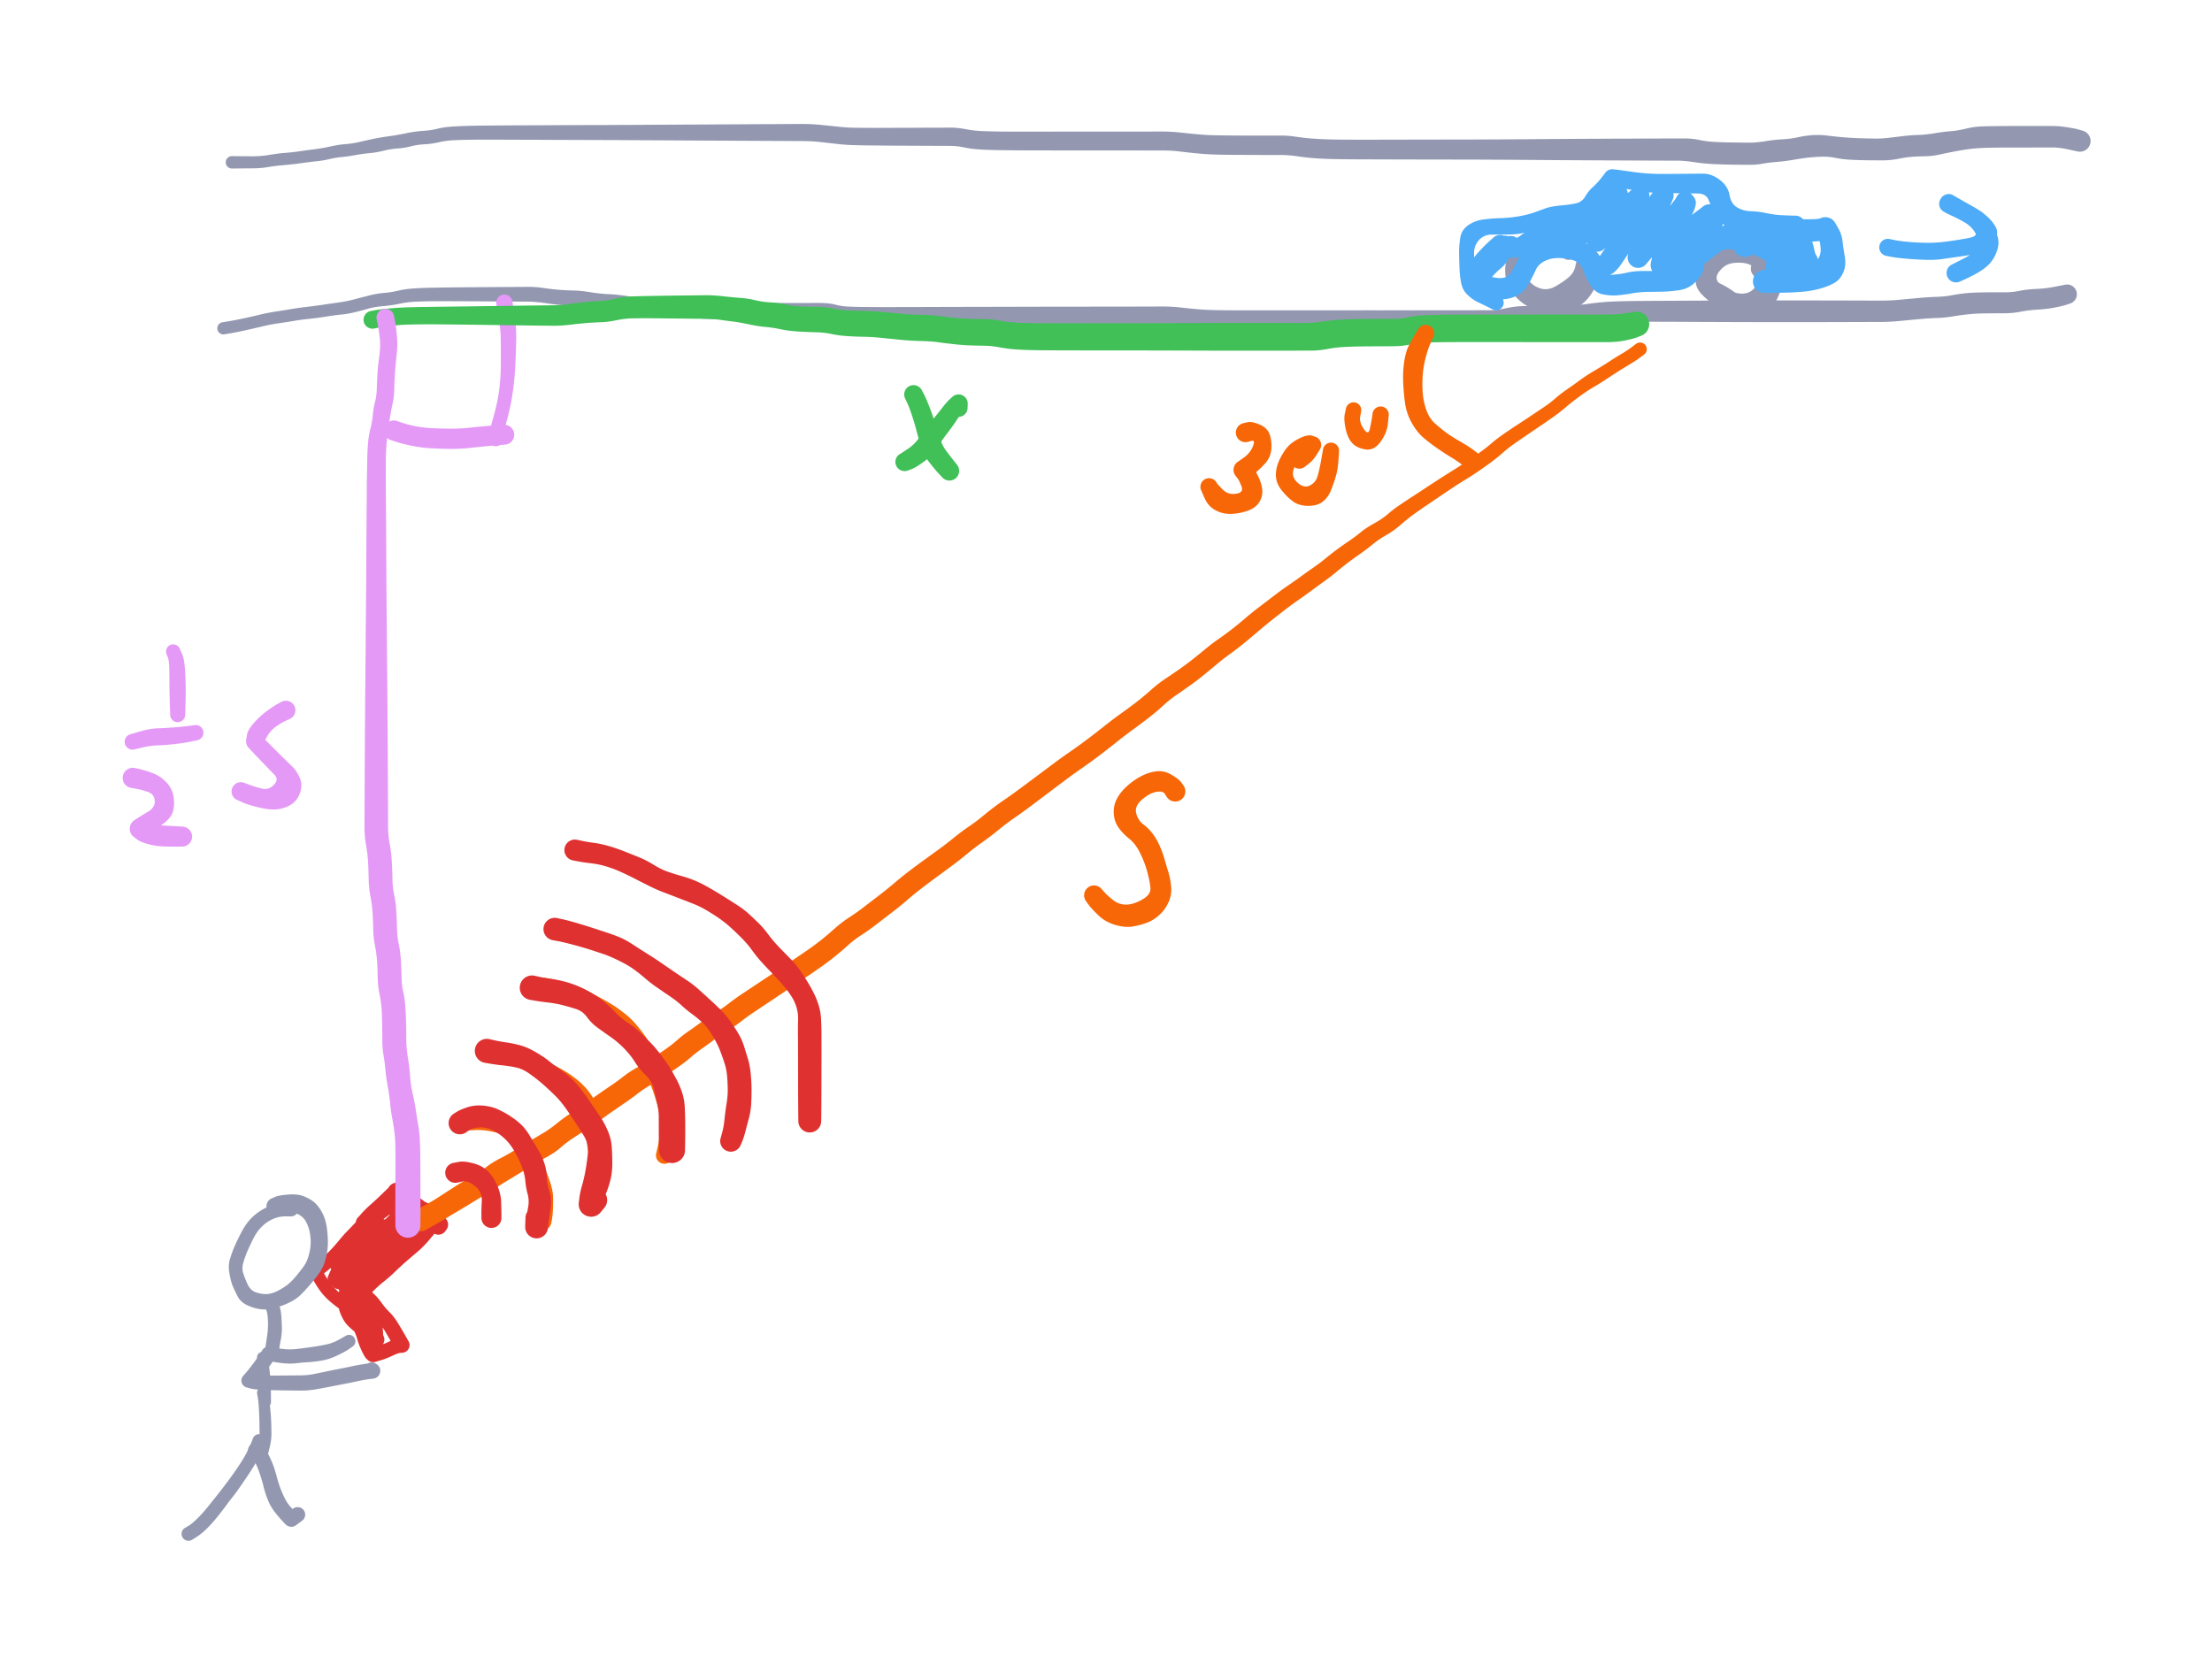 <svg xmlns="http://www.w3.org/2000/svg" direction="ltr" width="533.979" height="401.696" viewBox="539.717 -154.614 533.979 401.696" stroke-linecap="round" stroke-linejoin="round" data-color-mode="dark" class="tl-container tl-theme__force-sRGB tl-theme__dark" style="background-color: rgb(16, 16, 17);"><defs/><g transform="matrix(1, 0, 0, 1, 592.62, -75.347) scale(1.028, 1.028)" opacity="1"><g transform="scale(0.973)"><path d="M0.787,-1.453 T2.245,-1.69 5.644,-2.342 9.624,-3.247 13.608,-4.034 17.3,-4.628 21.189,-5.177 25.104,-5.694 28.807,-6.232 32.369,-6.929 36.012,-7.873 39.741,-8.533 43.197,-9.082 47.01,-9.623 51.513,-9.802 56.101,-9.871 59.972,-9.907 63.645,-9.933 67.264,-9.957 70.868,-9.981 74.594,-10.003 78.27,-9.732 81.884,-9.31 85.443,-9.128 89.612,-8.709 94.117,-8.235 98.709,-7.744 103.321,-7.253 107.367,-7.134 111.32,-6.833 115.254,-6.391 119.526,-6.167 124.054,-6.103 128.574,-6.098 132.798,-6.099 136.568,-6.101 140.583,-6.106 144.906,-6.111 148.666,-5.723 151.68,-5.255 155.155,-5.154 159.234,-5.127 163.707,-5.129 167.79,-5.138 171.394,-5.147 174.994,-5.158 178.721,-5.168 182.596,-5.177 187.013,-5.187 191.58,-5.198 195.445,-5.207 199.487,-5.215 203.95,-5.221 208.043,-5.226 211.534,-5.229 214.732,-5.231 217.847,-5.235 220.936,-5.242 224.02,-5.25 227.718,-5.261 232.207,-5.005 236.425,-4.587 240.556,-4.389 245.041,-4.342 249.018,-4.335 252.849,-4.336 256.638,-4.337 260.463,-4.339 264.122,-4.341 267.726,-4.342 271.863,-4.343 275.443,-4.344 278.743,-4.345 282.256,-4.346 285.957,-4.346 289.581,-4.346 293.185,-4.347 296.658,-4.349 300.284,-4.354 303.888,-4.36 306.902,-4.367 310.437,-4.818 314.04,-5.333 317.733,-5.434 321.854,-5.482 325.774,-5.509 330.395,-5.9 335.131,-6.396 339.097,-6.55 343.055,-6.603 346.749,-6.628 350.57,-6.645 354.972,-6.667 358.965,-6.686 362.799,-6.701 366.589,-6.714 370.726,-6.724 375.216,-6.73 379.188,-6.729 382.762,-6.725 386.11,-6.723 389.879,-6.718 393.895,-6.706 397.493,-6.694 401.205,-6.685 405.565,-6.894 410.234,-7.323 414.502,-7.593 418.376,-8.011 421.94,-8.503 425.077,-8.658 428.164,-8.694 431.237,-8.698 434.528,-9.049 438.547,-9.499 443.067,-10.04 445.327,-10.482 A2.357,2.357 0 0 1 446.653,-5.958 T445.698,-5.649 442.872,-4.982 438.97,-4.518 434.875,-4.026 431.268,-3.634 428.204,-3.618 425.222,-3.578 421.975,-3.362 418.355,-2.863 414.722,-2.494 410.902,-2.263 406.073,-1.813 401.205,-1.535 397.493,-1.526 393.895,-1.514 389.879,-1.502 386.11,-1.497 382.762,-1.495 379.188,-1.491 375.216,-1.49 370.726,-1.496 366.589,-1.506 362.799,-1.519 358.965,-1.534 354.972,-1.553 350.572,-1.573 346.758,-1.585 343.087,-1.589 339.228,-1.568 335.501,-1.458 331.428,-1 327.479,-0.642 323.948,-0.659 319.618,-0.677 315.594,-0.67 312.358,-0.5 308.681,-0.048 305.239,0.244 301.637,0.236 298.026,0.23 294.983,0.227 291.624,0.227 288.011,0.226 284.36,0.226 280.565,0.225 277.126,0.225 274.095,0.224 270.532,0.223 266.372,0.222 262.76,0.22 259.043,0.218 255.009,0.214 251.04,0.208 246.983,0.189 242.606,0.134 237.993,-0.026 233.896,-0.516 229.853,-0.892 225.967,-0.904 222.639,-0.913 219.551,-0.921 216.453,-0.927 213.31,-0.93 210.012,-0.932 206.152,-0.936 201.612,-0.942 197.294,-0.949 193.314,-0.957 189.206,-0.969 184.691,-0.979 180.461,-0.987 176.796,-0.997 172.955,-1.009 169.355,-1.02 165.741,-1.031 161.672,-1.048 157.299,-1.078 153.098,-1.161 149.137,-1.666 144.867,-2.109 140.583,-2.114 136.567,-2.12 132.797,-2.123 128.568,-2.13 124.031,-2.146 120.171,-2.189 116.544,-2.338 112.831,-2.828 109.266,-3.223 105.339,-3.314 100.511,-3.632 95.908,-4.163 91.354,-4.682 87.003,-5.172 83.409,-5.544 78.984,-6.045 74.594,-6.436 70.868,-6.459 67.265,-6.482 63.647,-6.504 59.978,-6.525 56.121,-6.538 51.591,-6.528 47.307,-6.419 43.533,-5.924 39.527,-5.341 35.994,-4.744 32.792,-3.893 29.525,-3.323 25.806,-2.823 21.694,-2.278 17.863,-1.76 14.218,-1.193 10.487,-0.469 6.307,0.488 2.729,1.203 1.273,1.453 A1.473,1.473 0 0 1 0.787,-1.453 Z" stroke-linecap="round" fill="#9398b0"/></g></g><g transform="matrix(1, 0, 0, 1, 594.675, -115.424) scale(1.028, 1.028)" opacity="1"><g transform="scale(0.973)"><path d="M1.03,-1.495 T2.487,-1.482 5.975,-1.456 10.162,-1.806 13.921,-2.285 17.28,-2.657 20.923,-3.148 24.778,-3.821 28.454,-4.392 31.902,-4.934 35.225,-5.673 38.855,-6.282 43.036,-7.012 47.152,-7.589 50.686,-8.117 54.523,-8.646 58.797,-8.817 63.316,-8.879 67.915,-8.914 72.532,-8.935 77.154,-8.955 81.162,-8.971 84.876,-8.984 88.506,-8.998 92.226,-9.01 96.469,-9.028 100.873,-9.052 104.823,-9.073 108.389,-9.093 112.348,-9.116 116.787,-9.14 120.989,-9.163 125.125,-9.186 129.487,-9.208 134.038,-9.232 138.641,-9.254 143.483,-9.005 147.569,-8.578 150.707,-8.362 154.532,-8.312 158.933,-8.316 163.126,-8.33 167.017,-8.346 170.697,-8.362 174.326,-8.374 178.075,-8.006 181.945,-7.546 185.843,-7.436 189.897,-7.409 193.993,-7.407 198.099,-7.41 201.964,-7.413 205.636,-7.416 209.255,-7.418 212.857,-7.42 216.697,-7.422 221.104,-7.423 225.669,-7.428 230.168,-7.165 234.389,-6.737 238.267,-6.529 242.681,-6.47 247.248,-6.455 251.114,-6.453 254.414,-6.453 257.876,-6.169 261.789,-5.735 265.662,-5.535 269.352,-5.472 272.966,-5.458 276.569,-5.459 280.41,-5.465 284.689,-5.476 289.217,-5.486 293.942,-5.494 298.224,-5.501 302.011,-5.51 305.66,-5.525 309.269,-5.547 312.871,-5.571 316.842,-5.6 321.042,-5.631 325.048,-5.657 329.13,-5.68 332.989,-5.697 336.659,-5.712 340.275,-5.727 344.119,-5.743 347.914,-5.755 351.587,-5.761 355.263,-5.383 359.091,-4.912 363.308,-4.789 367.214,-4.748 371.118,-5.095 375.278,-5.558 379.01,-6.053 382.537,-6.563 386.449,-6.41 390.48,-6 394.036,-5.809 397.409,-5.732 400.705,-5.893 404.199,-6.311 408.011,-6.605 412.033,-7.026 415.838,-7.511 419.463,-8.109 423.094,-8.652 426.255,-8.736 429.235,-8.762 432.605,-8.771 436.727,-8.77 440.523,-8.765 443.943,-8.465 446.784,-7.894 447.731,-7.62 A2.579,2.579 0 0 1 446.309,-2.66 T444.179,-3.119 440.523,-3.575 436.728,-3.57 432.611,-3.566 429.258,-3.562 425.65,-3.527 421.753,-3.349 417.524,-2.754 413.299,-1.903 409.847,-1.469 406.707,-1.342 403.3,-0.862 399.469,-0.475 395.641,-0.496 391.74,-0.617 388.049,-1.065 384.621,-1.354 381.426,-1.128 377.936,-0.615 373.899,-0.097 370.403,0.341 367.192,0.601 363.207,0.568 358.63,0.43 353.9,-0.039 349.828,-0.4 346.127,-0.41 342.158,-0.425 338.551,-0.44 334.917,-0.455 331.18,-0.471 327.083,-0.493 323.028,-0.516 319.114,-0.541 314.833,-0.574 310.991,-0.603 307.389,-0.624 303.765,-0.643 300.069,-0.654 296.11,-0.662 291.673,-0.669 286.858,-0.678 282.417,-0.69 278.447,-0.7 274.839,-0.711 271.207,-0.727 267.491,-0.768 263.482,-0.912 258.609,-1.396 254.412,-1.768 251.11,-1.771 247.234,-1.78 242.628,-1.803 238.073,-1.883 233.711,-2.177 229.642,-2.628 225.669,-2.852 221.104,-2.857 216.697,-2.858 212.857,-2.86 209.255,-2.862 205.636,-2.864 201.963,-2.868 198.096,-2.873 193.985,-2.881 189.869,-2.899 185.742,-2.946 181.57,-3.1 177.758,-3.591 174.305,-3.966 170.696,-3.978 167.016,-3.995 163.122,-4.014 158.921,-4.039 154.477,-4.081 150.51,-4.168 146.97,-4.449 143.037,-4.893 138.641,-5.127 134.038,-5.148 129.487,-5.172 125.125,-5.194 120.989,-5.217 116.787,-5.24 112.348,-5.264 108.389,-5.287 104.823,-5.307 100.873,-5.328 96.469,-5.352 92.226,-5.37 88.506,-5.383 84.876,-5.396 81.162,-5.409 77.154,-5.425 72.534,-5.442 67.921,-5.458 63.342,-5.471 58.87,-5.454 54.83,-5.341 51.027,-4.849 47.51,-4.353 44.18,-3.852 41.018,-3.341 37.678,-2.806 34.199,-2.209 30.683,-1.721 27.474,-1.263 24.547,-0.776 21.425,-0.251 17.708,0.212 13.508,0.681 9.688,1.153 5.975,1.456 2.487,1.482 1.03,1.495 A1.495,1.495 0 0 1 1.03,-1.495 Z" stroke-linecap="round" fill="#9398b0"/></g></g><g transform="matrix(1, 0, 0, 1, 918.376, -93.844) scale(1.028, 1.028)" opacity="1"><g transform="scale(0.973)"><path d="M-0.877,1.75 T-1.837,1.25 -4.264,0.424 -7.656,0.768 -10.596,2.793 -11.201,5.747 -8.975,8.612 -4.957,10 -1.042,9.719 1.979,7.243 2.87,3.587 0.623,0.806 -2.847,-0.518 -5.983,-0.341 -9.013,1.333 -10.48,4.323 -9.406,7.169 -6.682,8.895 -3.086,8.318 0.019,6.176 1.566,3.765 1.889,2.417 A2.318,2.318 0 0 1 6.331,3.744 T6.098,4.788 4.927,7.586 2.078,10.863 -1.605,13.316 -5.611,14.133 -9.217,13.46 -11.921,11.714 -14.201,8.936 -15.284,5.18 -14.641,1.138 -12.725,-1.762 -9.645,-3.771 -5.947,-5.017 -2.513,-5.076 0.622,-4.232 3.306,-2.71 5.625,-0.423 7.303,2.753 7.232,6.546 5.449,10.232 2.98,12.842 -0.692,14.044 -5.171,14.073 -8.752,13.185 -11.792,11.169 -14.024,8.488 -14.758,4.79 -13.516,0.586 -10.217,-2.159 -6.745,-3.341 -3.158,-3.156 -0.107,-2.224 0.877,-1.75 A1.957,1.957 0 0 1 -0.877,1.75 Z" stroke-linecap="round" fill="#9398b0"/></g></g><g transform="matrix(1, 0, 0, 1, 963.592, -93.844) scale(1.028, 1.028)" opacity="1"><g transform="scale(0.973)"><path d="M0,2.213 T-1.452,2.181 -4.803,2.477 -8.078,3.414 -9.803,5.489 -8.56,7.721 -5.523,9.511 -2.235,11.116 0.483,10.328 1.47,7.371 0.223,4.361 -2.962,2.732 -6.253,2.903 -8.934,4.894 -8.644,7.863 -5.2,9.821 -1.767,9.82 0.102,7.68 0.471,6.143 A2.433,2.433 0 0 1 5.283,6.86 T5.001,8.437 3.263,12.226 -0.765,14.947 -5.554,14.758 -9.554,13.079 -13.07,10.291 -14.51,6.26 -12.862,2.147 -9.986,-0.728 -6.487,-1.971 -2.195,-1.944 1.439,-0.891 4.262,1.149 6.085,4.255 6.206,7.769 5.354,10.903 3.752,13.582 0.764,15.499 -2.902,15.567 -6.714,13.648 -10.469,11.517 -13.321,8.928 -14.176,4.931 -12.48,1.506 -9.233,-0.493 -5.094,-1.733 -1.466,-2.181 0,-2.213 A2.213,2.213 0 0 1 0,2.213 ZM0.952,7.988 T0.55,7.396 -0.303,6.146 -0.754,5.488 A2.254,2.254 0 0 1 2.814,2.732 T3.337,3.334 4.331,4.476 4.802,5.014 A2.433,2.433 0 0 1 0.952,7.988 Z" stroke-linecap="round" fill="#9398b0"/></g></g><g transform="matrix(1, 0, 0, 1, 900.907, -81.513) scale(1.028, 1.028)" opacity="1"><g transform="scale(0.973)"><path d="M-0.819,1.634 T-1.785,1.137 -4.192,-0.031 -6.865,-1.856 -8.437,-4.652 -8.857,-8.223 -8.958,-11.922 -8.69,-15.63 -6.761,-18.715 -2.954,-20.121 1.285,-20.44 5.466,-20.874 9.003,-21.751 11.819,-22.763 15.444,-23.47 19.187,-23.987 21.453,-25.619 23.315,-27.924 25.296,-30.047 26.173,-31.179 A2.115,2.115 0 0 1 29.829,-29.049 T28.432,-27.177 25.669,-23.801 22.699,-21.176 19.454,-19.719 15.954,-19.257 12.542,-18.754 9.393,-17.734 6.249,-16.78 2.671,-16.483 -1.215,-16.448 -4.222,-15.059 -5.354,-11.982 -5.281,-8.461 -4.534,-5.231 -2.491,-3.184 -0.159,-2.111 0.819,-1.634 A1.828,1.828 0 0 1 -0.819,1.634 ZM28.267,-32.213 T29.117,-32.118 32.147,-31.702 36.016,-31.248 39.174,-31.105 42.703,-31.109 46.283,-31.137 49.912,-31.16 53.975,-29.652 56.31,-26.004 58.142,-23.02 61.46,-22.104 65.173,-21.64 68.806,-21.145 71.39,-21.041 72.189,-21.032 A2.51,2.51 0 0 1 72.129,-16.013 T70.627,-16.041 67.617,-16.219 63.993,-16.731 59.645,-17.303 55.514,-18.536 52.73,-21.458 51.231,-24.862 48.524,-26.385 44.924,-26.422 41.305,-26.483 37.628,-26.604 34.393,-26.976 31.165,-27.511 28.672,-27.884 27.734,-28.016 A2.115,2.115 0 0 1 28.267,-32.213 ZM74.044,-20.18 T74.498,-19.646 75.562,-17.176 76.645,-13.335 77.206,-10.696 77.294,-9.96 A2.462,2.462 0 0 1 72.403,-9.383 T72.293,-10.407 71.639,-13.697 70.686,-16.414 70.274,-16.865 A2.51,2.51 0 0 1 74.044,-20.18 ZM76.062,-7.529 T74.957,-6.924 72.153,-6.1 68.631,-6.12 66.808,-6.358 A2.449,2.449 0 0 1 68.072,-11.089 T68.55,-10.908 70.585,-10.828 72.889,-11.371 73.635,-11.814 A2.462,2.462 0 0 1 76.062,-7.529 ZM65.6,-10.339 T65.981,-10.773 66.362,-11.206 A2.448,2.448 0 0 1 70.042,-7.976 T69.661,-7.542 69.28,-7.108 A2.449,2.449 0 0 1 65.6,-10.339 ZM65.961,-8.604 T65.666,-9.301 63.827,-10.801 60.471,-12.179 57.161,-12.863 53.859,-12.713 51.182,-11.278 50.086,-8.466 48.185,-5.108 44.216,-3.053 40.397,-2.685 36.774,-2.633 32.719,-2.267 29.178,-1.794 25.759,-2.018 22.747,-4.243 20.989,-7.84 18.889,-10.141 15.324,-10.792 11.707,-10.073 9.516,-7.879 7.882,-4.636 5.338,-1.918 2.119,-0.877 -1.207,-1.093 -4.528,-2.358 -6.211,-3.251 A2.46,2.46 0 0 1 -3.957,-7.625 T-2.911,-6.929 0.255,-5.997 3.279,-6.925 4.928,-9.799 7.348,-12.817 11.021,-14.972 14.614,-15.814 17.719,-15.689 21.15,-14.585 24.317,-12.175 25.859,-8.702 27.994,-6.764 31.571,-7.271 35.387,-7.668 39.574,-7.696 43.349,-7.59 45.329,-9.504 46.543,-12.934 48.756,-15.749 51.853,-17.93 55.566,-18.217 59.19,-17.581 62.349,-16.849 65.386,-15.612 68.237,-13.781 69.98,-11.602 70.442,-10.578 A2.448,2.448 0 0 1 65.961,-8.604 ZM-7.537,-5.251 T-7.55,-5.424 -7.562,-5.597 A2.458,2.458 0 0 1 -2.659,-5.971 T-2.645,-5.798 -2.631,-5.625 A2.46,2.46 0 0 1 -7.537,-5.251 ZM-6.42,-7.865 T-5.918,-8.169 -3.788,-10.148 -1.117,-13.33 -0.073,-14.836 A2.428,2.428 0 0 1 4.289,-12.702 T3.289,-10.993 1.103,-8.31 -1.235,-5.977 -3.094,-4.16 -3.802,-3.703 A2.458,2.458 0 0 1 -6.42,-7.865 ZM3.385,-11.704 T2.86,-11.388 0.9,-9.597 -1.489,-7.281 -2.442,-6.44 A2.412,2.412 0 0 1 -5.668,-10.027 T-4.319,-11.115 -1.81,-13.552 0.09,-15.368 0.831,-15.834 A2.428,2.428 0 0 1 3.385,-11.704 ZM-6.32,-9.064 T-5.972,-9.906 -4.186,-12.317 -1.682,-14.834 -0.617,-15.783 A2.326,2.326 0 0 1 2.493,-12.323 T1.564,-11.48 -0.477,-9.399 -1.691,-7.783 -1.791,-7.403 A2.412,2.412 0 0 1 -6.32,-9.064 ZM2.904,-12.81 T2.231,-11.769 0.219,-9.102 -1.119,-7.475 A2.336,2.336 0 0 1 -4.047,-11.114 T-3.017,-12.423 -1.507,-14.514 -1.028,-15.296 A2.326,2.326 0 0 1 2.904,-12.81 ZM-4.475,-10.664 T-3.982,-11.328 -2.067,-13.44 1.732,-15.479 4.11,-16.069 A2.272,2.272 0 0 1 2.923,-11.683 T2.764,-11.688 1.328,-10.34 -0.32,-8.456 -0.692,-7.925 A2.336,2.336 0 0 1 -4.475,-10.664 ZM5.703,-13.259 T5.601,-12.893 5.499,-12.527 A2.274,2.274 0 0 1 1.121,-13.763 T1.226,-14.128 1.33,-14.493 A2.272,2.272 0 0 1 5.703,-13.259 ZM3.437,-15.415 T3.94,-15.309 5.936,-16.27 8.901,-18.32 11.953,-19.928 13.536,-20.553 A2.253,2.253 0 0 1 15.126,-16.337 T13.183,-15.47 9.883,-13.675 7.161,-11.816 4.489,-10.879 3.183,-10.874 A2.274,2.274 0 0 1 3.437,-15.415 ZM16.583,-18.525 T16.607,-17.886 16.458,-15.72 16.285,-14.192 A2.293,2.293 0 0 1 11.706,-13.939 T11.912,-15.599 12.098,-17.812 12.08,-18.365 A2.253,2.253 0 0 1 16.583,-18.525 ZM12.565,-15.857 T13.144,-16.275 14.628,-17.88 17.096,-20.495 19.779,-22.984 21.674,-24.501 22.447,-24.956 A2.2,2.2 0 0 1 24.51,-21.07 T24.223,-20.963 22.804,-19.748 20.481,-17.615 18.287,-15.217 16.356,-13.059 15.426,-12.273 A2.293,2.293 0 0 1 12.565,-15.857 ZM24.189,-25.095 T24.469,-25.002 24.75,-24.909 A2.205,2.205 0 0 1 23.325,-20.735 T23.047,-20.833 22.768,-20.931 A2.2,2.2 0 0 1 24.189,-25.095 ZM26.11,-22.069 T25.662,-20.837 24.108,-17.548 23.003,-15.491 A2.3,2.3 0 0 1 18.929,-17.627 T20.12,-19.705 21.639,-22.68 21.965,-23.576 A2.205,2.205 0 0 1 26.11,-22.069 ZM21.598,-14.347 T21.39,-14.288 21.182,-14.229 A2.299,2.299 0 0 1 19.918,-18.651 T20.126,-18.71 20.334,-18.77 A2.3,2.3 0 0 1 21.598,-14.347 ZM18.707,-17.815 T19.286,-18.559 21.28,-20.952 24.146,-24.2 26.815,-26.926 28.033,-28.052 A2.151,2.151 0 0 1 31.006,-24.942 T29.74,-23.735 27.254,-21.084 24.926,-18.339 23.106,-16.052 22.392,-15.065 A2.299,2.299 0 0 1 18.707,-17.815 ZM31.552,-27.204 T31.619,-27.013 31.687,-26.823 A2.155,2.155 0 0 1 27.617,-25.408 T27.552,-25.6 27.487,-25.791 A2.151,2.151 0 0 1 31.552,-27.204 ZM31.537,-25.071 T31,-24.072 29.473,-20.983 27.631,-17.143 26.61,-14.811 26.44,-14.228 A2.373,2.373 0 0 1 21.945,-15.752 T22.768,-17.557 24.335,-20.642 25.84,-23.519 27.184,-26.138 27.767,-27.16 A2.155,2.155 0 0 1 31.537,-25.071 ZM26.064,-16.449 T26.175,-16.307 26.285,-16.165 A2.373,2.373 0 0 1 22.542,-13.247 T22.431,-13.389 22.321,-13.531 A2.373,2.373 0 0 1 26.064,-16.449 ZM22.607,-16.245 T23.592,-17.385 25.631,-19.804 28.173,-22.625 30.884,-25.52 32.882,-27.381 33.658,-27.889 A2.188,2.188 0 0 1 35.898,-24.131 T35.604,-24.001 34.254,-22.645 31.831,-19.943 29.252,-16.904 27.131,-14.254 26.221,-13.167 A2.373,2.373 0 0 1 22.607,-16.245 ZM36.927,-25.601 T36.711,-24.476 35.687,-21.472 33.953,-17.579 32.065,-13.503 29.984,-9.645 28.865,-7.847 A2.563,2.563 0 0 1 24.575,-10.653 T25.614,-12.155 27.709,-15.661 29.765,-19.591 31.542,-23.149 32.475,-25.599 32.629,-26.419 A2.188,2.188 0 0 1 36.927,-25.601 ZM24.947,-11.1 T25.472,-11.597 27.073,-13.726 29.109,-16.51 31.074,-18.743 33.024,-21.014 35.707,-24.143 37.792,-26.668 38.14,-27.254 A2.257,2.257 0 0 1 41.979,-24.88 T41.393,-23.956 39.248,-21.194 36.669,-17.98 33.986,-14.601 31.018,-10.591 29.104,-7.992 28.494,-7.4 A2.563,2.563 0 0 1 24.947,-11.1 ZM40.828,-28.189 T41.075,-28.101 41.322,-28.014 A2.26,2.26 0 0 1 39.781,-23.764 T39.536,-23.855 39.29,-23.946 A2.257,2.257 0 0 1 40.828,-28.189 ZM42.616,-24.968 T42.2,-24.012 41.246,-21.695 39.897,-18.41 38.116,-14.788 36.913,-11.77 36.682,-10.448 A2.51,2.51 0 0 1 31.746,-11.356 T32.305,-13.407 33.813,-16.971 35.521,-20.104 36.971,-23.366 38.075,-25.909 38.487,-26.809 A2.26,2.26 0 0 1 42.616,-24.968 ZM32.306,-12.533 T33.001,-13.334 35.506,-16.083 38.97,-19.899 41.995,-23.451 43.472,-25.4 43.578,-25.667 A2.292,2.292 0 0 1 47.544,-23.369 T47.041,-22.584 45.474,-20.377 42.639,-16.824 39.293,-12.931 36.92,-10.22 36.122,-9.272 A2.51,2.51 0 0 1 32.306,-12.533 ZM47.374,-25.92 T47.536,-25.713 47.699,-25.507 A2.296,2.296 0 0 1 44.066,-22.698 T43.907,-22.907 43.748,-23.116 A2.292,2.292 0 0 1 47.374,-25.92 ZM48.103,-23.52 T47.947,-22.911 46.973,-20.717 45.549,-17.684 44.093,-14.109 42.806,-10.372 42.368,-8.761 A2.557,2.557 0 0 1 37.293,-9.39 T37.571,-10.897 38.734,-13.99 40.334,-17.551 42.197,-21.52 43.504,-24.101 43.662,-24.686 A2.296,2.296 0 0 1 48.103,-23.52 ZM38.047,-10.909 T38.981,-11.808 41.302,-14.555 44.154,-18.203 47.923,-21.733 50.228,-23.464 A2.406,2.406 0 0 1 52.604,-19.279 T51.601,-18.765 49.198,-16.634 46.443,-13.41 44.308,-10.464 42.571,-8.183 41.614,-7.242 A2.557,2.557 0 0 1 38.047,-10.909 ZM53.702,-20.621 T53.416,-19.744 52.306,-17.097 50.103,-13.246 46.916,-8.875 45.108,-6.584 A2.544,2.544 0 0 1 41.212,-9.856 T42.846,-11.838 45.778,-15.652 47.877,-19.117 48.903,-21.436 49.13,-22.122 A2.406,2.406 0 0 1 53.702,-20.621 ZM41.297,-9.952 T42.263,-10.954 44.585,-13.883 47.037,-17.343 49.318,-20.432 50.503,-21.988 A2.388,2.388 0 0 1 54.317,-19.112 T53.735,-18.331 52.098,-15.964 49.877,-12.698 47.515,-9.486 45.671,-7.221 45.023,-6.488 A2.544,2.544 0 0 1 41.297,-9.952 ZM54.797,-20.468 T54.781,-19.937 54.765,-19.406 A2.393,2.393 0 0 1 49.982,-19.57 T50.003,-20.101 50.023,-20.632 A2.388,2.388 0 0 1 54.797,-20.468 ZM54.063,-17.794 T53.592,-17.316 52.334,-15.461 50.589,-11.996 49.631,-9.909 A2.504,2.504 0 0 1 45.025,-11.877 T46.161,-14.205 48.505,-18.381 50.199,-20.706 50.684,-21.182 A2.393,2.393 0 0 1 54.063,-17.794 ZM46.388,-13.214 T47.181,-13.51 49.613,-14.945 52.911,-17.281 56.22,-19.462 59.032,-20.655 60.194,-20.866 A2.419,2.419 0 0 1 60.374,-16.032 T59.593,-15.659 57.371,-14.444 54.414,-12.561 51.718,-10.531 49.403,-9.057 48.268,-8.572 A2.504,2.504 0 0 1 46.388,-13.214 ZM62.691,-18.213 T62.545,-16.801 62.278,-14.339 62.157,-13.289 A2.454,2.454 0 0 1 57.292,-13.939 T57.493,-15.303 57.785,-17.676 57.877,-18.685 A2.419,2.419 0 0 1 62.691,-18.213 ZM60.386,-15.977 T60.6,-15.915 60.814,-15.854 A2.451,2.451 0 0 1 59.491,-11.134 T59.277,-11.193 59.062,-11.251 A2.454,2.454 0 0 1 60.386,-15.977 ZM58.974,-15.642 T60.027,-16.207 62.718,-17.517 64.356,-18.261 A2.417,2.417 0 0 1 65.668,-13.61 T64.505,-13.042 62.337,-11.91 61.332,-11.345 A2.451,2.451 0 0 1 58.974,-15.642 ZM66.592,-17.764 T67.018,-17.401 67.443,-17.039 A2.425,2.425 0 0 1 64.272,-13.37 T63.852,-13.739 63.432,-14.107 A2.417,2.417 0 0 1 66.592,-17.764 ZM68.281,-15.138 T68.229,-14.108 68.838,-13.468 69.499,-13.859 A2.443,2.443 0 0 1 69.124,-8.988 T67.49,-9.288 64.634,-11.153 63.423,-13.995 63.434,-15.271 A2.425,2.425 0 0 1 68.281,-15.138 ZM66.968,-12.111 T67.323,-13.059 67.677,-14.007 A2.296,2.296 0 0 1 72.082,-12.713 T71.869,-11.724 71.655,-10.735 A2.443,2.443 0 0 1 66.968,-12.111 Z" stroke-linecap="round" fill="#4dabf7"/></g></g><g transform="matrix(1, 0, 0, 1, 962.564, -98.982) scale(1.028, 1.028)" opacity="1"><g transform="scale(0.973)"><path d="M0,-2.709 T1.216,-2.706 4.023,-2.697 7.171,-2.689 10.272,-2.688 13.887,-2.694 16.529,-2.901 17.1,-3.102 A2.707,2.707 0 0 1 18.501,2.128 T17.253,2.413 13.911,2.694 10.272,2.688 7.171,2.689 4.023,2.697 1.216,2.706 0,2.709 A2.709,2.709 0 0 1 0,-2.709 ZM20.095,-1.924 T20.923,-0.491 21.933,2.589 22.486,6.33 22.091,10.199 19.743,12.801 16.219,14.13 12.315,14.798 8.397,15.014 4.765,15.078 3.091,15.093 A2.763,2.763 0 0 1 3.069,9.567 T4.726,9.569 8.245,9.542 11.889,9.374 15.234,7.823 16.657,4.377 16.012,1.646 15.506,0.95 A2.707,2.707 0 0 1 20.095,-1.924 ZM2.107,9.745 T2.462,9.655 4.279,9.139 7.409,7.912 10.428,6.241 11.78,5.369 A2.736,2.736 0 0 1 14.667,10.018 T12.495,11.248 8.129,13.299 4.994,14.517 4.053,14.915 A2.763,2.763 0 0 1 2.107,9.745 ZM10.582,6.978 T10.615,6.859 10.648,6.74 A2.735,2.735 0 0 1 15.928,8.171 T15.896,8.29 15.865,8.409 A2.736,2.736 0 0 1 10.582,6.978 ZM13.016,10.177 T12.101,10.081 9.909,10.067 8.631,10.15 A2.71,2.71 0 0 1 8.027,4.765 T9.79,4.654 12.557,4.639 13.56,4.734 A2.735,2.735 0 0 1 13.016,10.177 ZM5.82,8.481 T5.795,8.417 5.769,8.354 A2.709,2.709 0 0 1 10.786,6.308 T10.812,6.371 10.838,6.434 A2.71,2.71 0 0 1 5.82,8.481 ZM6.531,5.261 T7.564,4.399 8.598,3.538 A2.692,2.692 0 0 1 12.07,7.654 T11.047,8.527 10.024,9.401 A2.709,2.709 0 0 1 6.531,5.261 ZM7.661,5.913 T7.648,5.805 7.636,5.697 A2.691,2.691 0 0 1 12.981,5.063 T12.994,5.171 13.008,5.279 A2.692,2.692 0 0 1 7.661,5.913 ZM10.075,8.062 T9.115,7.97 6.079,7.39 1.875,6.136 -0.255,5.368 A2.302,2.302 0 0 1 0.255,0.792 T2.648,1.016 6.756,1.887 9.507,2.618 10.542,2.699 A2.691,2.691 0 0 1 10.075,8.062 Z" stroke-linecap="round" fill="#4dabf7"/></g></g><g transform="matrix(1, 0, 0, 1, 995.448, -94.872) scale(1.028, 1.028)" opacity="1"><g transform="scale(0.973)"><path d="M0.407,-2.032 T1.621,-1.779 4.902,-1.343 9.259,-1.117 14.323,-1.442 19.555,-2.289 20.958,-4.051 18.004,-6.372 14.966,-8.082 13.829,-8.755 A2.159,2.159 0 0 1 15.519,-12.728 T16.874,-11.947 20.287,-10.02 23.734,-7.675 25.974,-5.032 25.88,-1.546 22.823,1.114 17.694,2.151 13.088,2.811 9.107,2.984 4.372,2.709 0.811,2.266 -0.407,2.032 A2.072,2.072 0 0 1 0.407,-2.032 ZM16.512,-9.61 T16.446,-9.5 16.38,-9.391 A2.161,2.161 0 0 1 12.699,-11.655 T12.767,-11.764 12.835,-11.873 A2.159,2.159 0 0 1 16.512,-9.61 ZM15.643,-12.381 T16.299,-11.989 18.674,-10.78 22.158,-8.894 25.183,-5.564 26.649,-1.839 26.113,1.422 24.088,4.383 20.951,6.518 18.25,7.857 17.402,8.225 A2.269,2.269 0 0 1 15.478,4.115 T16.303,3.7 18.936,2.343 21.354,-0.336 21.065,-3.576 18.596,-6.002 15.692,-7.525 13.896,-8.395 13.436,-8.665 A2.161,2.161 0 0 1 15.643,-12.381 Z" stroke-linecap="round" fill="#4dabf7"/></g></g><g transform="matrix(1, 0, 0, 1, 634.753, -50.684) scale(1.028, 1.028)" opacity="1"><g transform="scale(0.973)"><path d="M0.767,-2.297 T2.225,-1.806 5.489,-0.979 9.23,-0.551 13.555,-0.438 17.823,-0.619 21.976,-1.031 25.409,-1.299 26.566,-1.361 A2.396,2.396 0 0 1 26.874,3.421 T25.718,3.508 22.671,3.776 18.34,4.222 13.443,4.45 8.822,4.286 4.407,3.712 0.694,2.781 -0.767,2.297 A2.422,2.422 0 0 1 0.767,-2.297 Z" stroke-linecap="round" fill="#e599f7"/></g></g><g transform="matrix(1, 0, 0, 1, 659.416, -48.629) scale(1.028, 1.028)" opacity="1"><g transform="scale(0.973)"><path d="M-1.743,-0.291 T-1.468,-1.748 -0.599,-5.248 0.408,-9.412 1.005,-13.655 1.203,-18.362 1.189,-23.515 0.915,-27.547 0.394,-30.802 0.116,-32.593 A1.965,1.965 0 0 1 4.004,-33.167 T4.256,-31.373 4.741,-27.824 4.907,-23.474 4.723,-18.218 4.313,-13.086 3.636,-8.64 2.71,-4.649 1.955,-1.171 1.743,0.291 A1.767,1.767 0 0 1 -1.743,-0.291 Z" stroke-linecap="round" fill="#e599f7"/></g></g><g transform="matrix(1, 0, 0, 1, 628.587, -77.402) scale(1.028, 1.028)" opacity="1"><g transform="scale(0.973)"><path d="M0.607,-2.112 T1.826,-2.338 5.394,-2.762 9.886,-3.019 13.736,-3.102 17.403,-3.151 21.148,-3.198 24.786,-3.246 28.396,-3.294 31.997,-3.343 35.837,-3.396 40.331,-3.453 44.675,-3.501 48.084,-3.743 51.871,-4.216 55.763,-4.521 59.492,-5.061 63.316,-5.621 66.928,-5.732 70.533,-5.795 74.129,-5.845 77.968,-5.891 81.632,-5.93 85.59,-5.687 89.819,-5.285 93.463,-4.721 97.249,-4.185 100.908,-3.682 104.409,-3.214 108.27,-3.118 112.288,-2.714 116.092,-2.248 119.79,-2.144 124.607,-1.848 129.288,-1.408 133.613,-1.198 138.301,-0.85 142.199,-0.407 145.625,-0.219 148.943,-0.161 151.971,0.131 155.069,0.571 158.502,0.771 162.126,0.82 166.479,0.828 170.789,0.828 174.585,0.825 178.235,0.822 182.218,0.82 186.664,0.817 190.497,0.814 194.159,0.805 197.901,0.79 201.537,0.777 205.631,0.768 210.108,0.763 214.207,0.763 217.945,0.765 221.823,0.769 225.868,0.775 230.33,0.426 234.912,-0.041 238.907,-0.182 242.857,-0.215 247.151,-0.221 250.845,-0.574 254.231,-1.046 257.994,-1.194 261.767,-1.237 265.906,-1.251 270.283,-1.257 274.47,-1.26 278.101,-1.262 281.207,-1.264 284.295,-1.267 287.941,-1.267 292.11,-1.264 295.675,-1.263 299.266,-1.266 303.375,-1.559 305.392,-1.849 A2.999,2.999 0 0 1 307.068,3.909 T306.16,4.261 303.304,5.001 299.266,5.386 295.675,5.383 292.11,5.384 287.941,5.387 284.295,5.387 281.207,5.384 278.101,5.382 274.471,5.38 270.286,5.379 265.917,5.378 261.809,5.385 258.184,5.415 254.842,5.528 251.343,6 247.2,6.388 242.906,6.404 239.067,6.444 235.469,6.567 231.568,7.046 227.684,7.439 223.834,7.448 219.846,7.453 216.176,7.457 212.315,7.458 207.768,7.455 203.423,7.448 199.807,7.437 196.134,7.424 192.26,7.411 188.538,7.404 184.492,7.402 180.205,7.399 176.336,7.396 172.633,7.391 168.655,7.384 164.137,7.364 159.911,7.312 156.304,7.152 152.457,6.658 148.826,6.267 145.33,6.184 141.183,5.865 137.452,5.399 133.382,5.123 128.471,4.826 123.944,4.366 119.662,4.101 115.577,3.934 111.812,3.429 108.114,3.011 103.818,2.831 99.563,2.285 95.902,1.729 91.788,1.079 87.956,0.403 84.905,0.009 81.632,-0.229 77.969,-0.268 74.135,-0.311 70.553,-0.349 67.013,-0.372 63.595,-0.341 59.882,0.118 56.114,0.594 52.659,0.789 48.701,1.195 44.675,1.441 40.331,1.393 35.837,1.336 31.997,1.283 28.396,1.234 24.788,1.187 21.153,1.142 17.418,1.106 13.786,1.095 10.054,1.151 5.94,1.396 2.665,1.851 1.453,2.112 A2.154,2.154 0 0 1 0.607,-2.112 Z" stroke-linecap="round" fill="#40c057"/></g></g><g transform="matrix(1, 0, 0, 1, 632.123, 136.27) scale(0.775, 0.775)" opacity="1"><g transform="scale(1.29)"><path d="M1.144,1.144 T0.4,1.867 -1.653,3.778 -4.104,6.172 -6.217,8.371 -7.929,10.289 -9.593,12.288 -11.938,14.664 -13.981,16.395 -14.603,16.822 A1.595,1.595 0 0 1 -16.417,14.198 T-15.797,13.767 -14.083,12.352 -12.107,10.389 -10.31,8.3 -8.434,6.211 -6.391,4.077 -3.948,1.631 -1.866,-0.401 -1.144,-1.144 A1.617,1.617 0 0 1 1.144,1.144 Z" stroke-linecap="round" fill="#e03131"/></g></g><g transform="matrix(1, 0, 0, 1, 643.753, 141.698) scale(0.775, 0.775)" opacity="1"><g transform="scale(1.29)"><path d="M1.28,0.962 T0.72,1.688 -0.988,3.708 -3.612,6.238 -6.351,8.591 -8.796,10.858 -11.443,13.173 -13.961,15.452 -16.51,17.815 -18.598,19.494 -19.189,19.922 A1.633,1.633 0 0 1 -21.131,17.298 T-20.182,16.613 -17.892,14.687 -15.556,12.49 -13.501,10.739 -11.2,8.763 -8.557,6.361 -5.788,4.011 -3.392,1.701 -1.822,-0.222 -1.28,-0.962 A1.601,1.601 0 0 1 1.28,0.962 Z" stroke-linecap="round" fill="#e03131"/></g></g><g transform="matrix(1, 0, 0, 1, 615.841, 151.777) scale(0.775, 0.775)" opacity="1"><g transform="scale(1.29)"><path d="M1.398,-0.559 T1.777,0.353 2.836,2.3 4.606,4.548 6.781,6.512 7.867,7.263 A1.547,1.547 0 0 1 6.093,9.797 T5.455,9.355 3.722,7.991 1.807,6.103 0.148,3.772 -1.044,1.482 -1.398,0.559 A1.506,1.506 0 0 1 1.398,-0.559 Z" stroke-linecap="round" fill="#e03131"/></g></g><g transform="matrix(1, 0, 0, 1, 632.898, 143.248) scale(0.775, 0.775)" opacity="1"><g transform="scale(1.29)"><path d="M0.983,1.519 T0.424,2.246 -1.3,4.372 -3.573,7.121 -5.671,9.882 -6.659,11.292 A1.198,1.198 0 0 1 -8.59,9.873 T-7.519,8.395 -5.27,5.483 -3.081,2.784 -1.526,0.78 -0.983,0.041 A1.23,1.23 0 0 1 0.983,1.519 ZM-8.023,9.453 T-7.723,9.358 -6.228,7.868 -3.714,5.141 -1.091,2.504 1.227,0.176 2.242,-0.847 A1.207,1.207 0 0 1 3.951,0.858 T3.598,1.208 2.007,2.796 -0.651,5.463 -3.155,8.01 -5.359,10.277 -6.853,11.569 -7.226,11.713 A1.198,1.198 0 0 1 -8.023,9.453 ZM4.304,0 T4.306,0.184 4.308,0.367 A1.209,1.209 0 0 1 1.889,0.377 T1.889,0.194 1.89,0.01 A1.207,1.207 0 0 1 4.304,0 ZM3.831,1.334 T3.471,1.61 2.26,2.968 0.267,5.369 -2.238,8.302 -4.882,11.461 -7.196,14.173 -8.232,15.342 A1.373,1.373 0 0 1 -10.153,13.38 T-9.707,12.961 -8.148,11.135 -5.565,8.17 -3.33,5.706 -1.503,3.606 0.589,1.191 1.993,-0.309 2.366,-0.591 A1.209,1.209 0 0 1 3.831,1.334 ZM-10.249,13.485 T-9.878,13.038 -8.339,11.108 -5.615,8.082 -2.53,5.035 0.548,2.309 2.096,1.087 A1.297,1.297 0 0 1 3.54,3.241 T2.901,3.661 0.793,5.39 -1.497,7.653 -3.637,9.935 -6.069,12.674 -7.659,14.661 -8.135,15.237 A1.373,1.373 0 0 1 -10.249,13.485 ZM3.588,3.208 T3.297,3.422 2.136,4.56 -0.043,6.737 -2.828,9.478 -5.599,12.192 -7.945,14.575 -8.993,15.73 A1.477,1.477 0 0 1 -11.167,13.73 T-10.13,12.618 -7.688,10.231 -4.757,7.494 -1.809,4.725 0.524,2.499 1.74,1.349 2.048,1.121 A1.297,1.297 0 0 1 3.588,3.208 ZM-11.144,13.706 T-10.426,12.97 -8.418,10.63 -5.729,7.423 -3.306,4.883 -1.194,3.099 1.025,1.447 3.297,-0.144 5.226,-1.724 6.011,-2.519 A1.371,1.371 0 0 1 7.949,-0.581 T6.989,0.378 4.915,2.126 2.729,3.705 -0.193,6.063 -2.818,8.62 -4.882,10.972 -6.999,13.418 -8.422,15.127 -9.016,15.754 A1.477,1.477 0 0 1 -11.144,13.706 ZM8.161,-0.854 T7.942,-0.501 6.575,1.224 4.021,4.067 1.121,7.08 -1.889,10.189 -5.199,13.156 -6.993,14.557 A1.572,1.572 0 0 1 -8.507,11.803 T-7.032,10.708 -3.997,8.091 -0.912,5.071 2.012,2.157 4.3,-0.218 5.495,-1.711 5.799,-2.246 A1.371,1.371 0 0 1 8.161,-0.854 ZM-8.783,11.995 T-8.423,11.691 -6.917,10.034 -4.58,7.072 -2.139,3.948 -0.028,1.394 0.833,0.355 A1.461,1.461 0 0 1 3.091,2.21 T2.304,3.177 0.245,5.758 -2.162,8.971 -4.483,12.002 -6.194,13.899 -6.718,14.365 A1.572,1.572 0 0 1 -8.783,11.995 ZM2.697,2.545 T1.984,2.959 -0.048,4.339 -2.313,6.009 -5.17,8.058 -8.465,10.582 -10.96,12.125 -12.07,12.491 A1.62,1.62 0 0 1 -12.943,9.371 T-11.646,8.794 -8.595,6.984 -5.05,4.372 -1.895,2.018 0.349,0.532 1.227,0.019 A1.461,1.461 0 0 1 2.697,2.545 ZM-13.998,10.3 T-13.522,9.21 -12.048,6.688 -9.95,3.879 -7.323,1.082 -4.208,-1.879 -2.618,-3.422 A1.528,1.528 0 0 1 -0.482,-1.238 T-2.074,0.329 -4.994,3.134 -7.432,5.808 -9.447,8.581 -10.683,10.741 -11.015,11.561 A1.62,1.62 0 0 1 -13.998,10.3 ZM-0.473,-1.246 T-0.907,-0.813 -2.504,0.803 -4.921,3.261 -7.348,5.736 -9.734,7.969 -10.945,8.999 A1.65,1.65 0 0 1 -12.867,6.317 T-11.842,5.485 -9.611,3.473 -7.136,1.045 -4.689,-1.37 -3.071,-2.975 -2.627,-3.414 A1.528,1.528 0 0 1 -0.473,-1.246 ZM-13.402,6.963 T-13.095,6.319 -11.797,4.561 -9.696,2.13 -7.71,-0.286 -5.818,-2.252 -4.802,-3.119 A1.555,1.555 0 0 1 -3.196,-0.456 T-3.818,0.087 -5.431,1.889 -7.309,4.263 -9.042,6.287 -10.149,7.774 -10.41,8.354 A1.65,1.65 0 0 1 -13.402,6.963 ZM-2.609,-2.484 T-2.58,-2.428 -2.552,-2.371 A1.555,1.555 0 0 1 -5.333,-0.979 T-5.361,-1.035 -5.389,-1.092 A1.555,1.555 0 0 1 -2.609,-2.484 ZM-2.51,-1.07 T-2.676,-0.674 -3.717,1.142 -5.421,3.707 -7.391,6.217 -8.96,8.532 -9.39,9.481 A1.645,1.645 0 0 1 -12.377,8.1 T-11.676,6.771 -9.951,4.276 -8.011,1.883 -6.403,-0.417 -5.544,-1.884 -5.375,-2.28 A1.555,1.555 0 0 1 -2.51,-1.07 ZM-11.949,7.537 T-11.217,6.923 -9.278,5.227 -6.905,2.765 -4.432,0.029 -1.979,-2.086 -0.832,-2.847 A1.54,1.54 0 0 1 0.832,-0.253 T-0.043,0.283 -2.15,2.145 -4.622,4.983 -7.258,7.768 -9.237,9.543 -9.819,10.045 A1.645,1.645 0 0 1 -11.949,7.537 ZM0.994,-0.373 T0.521,-0.037 -0.842,1.75 -2.833,4.602 -4.704,7.031 -5.473,8.06 A1.636,1.636 0 0 1 -8.198,6.248 T-7.28,5.09 -5.419,2.817 -3.556,0.244 -1.815,-1.97 -0.994,-2.727 A1.54,1.54 0 0 1 0.994,-0.373 ZM-7.678,5.752 T-7.353,5.562 -5.951,4.34 -3.392,2.141 -0.275,-0.074 2.942,-1.798 4.525,-2.473 A1.583,1.583 0 0 1 5.178,0.625 T4.085,1.114 1.587,2.507 -1.211,4.527 -3.8,6.794 -5.495,8.251 -5.992,8.557 A1.636,1.636 0 0 1 -7.678,5.752 ZM6.059,0.1 T5.498,0.737 3.773,2.492 1.16,5.054 -1.288,7.318 -3.879,9.889 -6.511,12.544 -8.065,13.886 -8.579,14.324 A1.739,1.739 0 0 1 -10.815,11.66 T-10.294,11.23 -8.85,10.055 -7.109,8.461 -4.441,5.891 -1.11,2.728 1.69,0.068 3.326,-1.548 3.644,-1.947 A1.583,1.583 0 0 1 6.059,0.1 ZM-11.15,13.948 T-11.24,13.81 -11.33,13.672 A1.738,1.738 0 0 1 -8.426,11.762 T-8.335,11.899 -8.244,12.037 A1.739,1.739 0 0 1 -11.15,13.948 ZM-11.18,11.566 T-10.563,10.886 -8.647,8.795 -6.106,6.037 -3.752,3.383 -1.709,0.939 -0.602,-0.606 -0.423,-1.015 A1.576,1.576 0 0 1 2.448,0.287 T2.144,0.942 0.805,2.913 -1.449,5.693 -3.777,8.425 -6.004,10.942 -7.85,13.03 -8.576,13.868 A1.738,1.738 0 0 1 -11.18,11.566 ZM0.413,1.094 T0.174,0.995 -0.065,0.896 A1.575,1.575 0 0 1 1.132,-2.017 T1.372,-1.92 1.612,-1.822 A1.576,1.576 0 0 1 0.413,1.094 ZM1.658,0.541 T1.348,0.859 -0.138,2.368 -2.752,5.016 -5.699,8.006 -8.233,10.859 -9.857,12.637 -10.456,13.095 A1.682,1.682 0 0 1 -12.385,10.339 T-12.095,10.175 -10.674,8.611 -8.009,5.7 -5.021,2.752 -2.39,0.142 -0.902,-1.346 -0.592,-1.663 A1.575,1.575 0 0 1 1.658,0.541 ZM-12.064,13.271 T-12.113,13.25 -12.163,13.229 A1.681,1.681 0 0 1 -10.876,10.123 T-10.826,10.143 -10.777,10.163 A1.682,1.682 0 0 1 -12.064,13.271 ZM-12.768,10.55 T-12.424,10.178 -11.157,8.613 -9.052,6.031 -6.747,3.104 -5.012,0.427 -4.4,-0.711 A1.482,1.482 0 0 1 -1.8,0.711 T-2.55,2.061 -4.327,4.922 -6.554,7.968 -8.676,10.769 -9.934,12.419 -10.271,12.802 A1.681,1.681 0 0 1 -12.768,10.55 ZM-1.788,0.688 T-2.102,1.246 -3.201,3.061 -5.053,5.684 -7.248,8.511 -9.203,10.891 -10.03,11.81 A1.673,1.673 0 0 1 -12.608,9.677 T-12.136,9.127 -10.661,7.689 -8.59,5.236 -6.4,2.358 -4.846,0.178 -4.412,-0.688 A1.482,1.482 0 0 1 -1.788,0.688 ZM-12.751,9.879 T-12.155,8.914 -10.779,6.935 -9.084,4.495 -7.007,1.193 -5.845,-0.682 A1.376,1.376 0 0 1 -3.455,0.682 T-4.025,1.768 -5.168,3.932 -6.509,6.343 -8.106,8.832 -9.412,10.798 -9.887,11.608 A1.673,1.673 0 0 1 -12.751,9.879 Z" stroke-linecap="round" fill="#e03131"/></g></g><g transform="matrix(1, 0, 0, 1, 630.572, 142.473) scale(0.775, 0.775)" opacity="1"><g transform="scale(1.29)"><path d="M 0 0 m -2.17, 0 a 2.17,2.17 0 1,1 4.341,0 a 2.17,2.17 0 1,1 -4.341,0" stroke-linecap="round" fill="#e03131"/></g></g><g transform="matrix(0.927, 0.375, -0.375, 0.927, 651.26, 116.424) scale(0.775, 0.775)" opacity="1"><g transform="scale(1.29)"><path d="M-0.759,-1.781 T0.11,-2.137 2.393,-3.105 5.194,-4.056 8.046,-4.636 11.419,-4.74 14.731,-3.856 17.069,-2.29 18.992,-0.739 20.975,1.051 22.925,3.008 25.179,5.454 27.037,8.248 28.15,11.049 28.889,13.521 29.073,14.442 A2.034,2.034 0 0 1 25.087,15.258 T24.846,13.829 23.945,11.113 22.562,8.675 20.625,6.314 18.045,3.71 15.307,1.201 12.684,-0.525 9.608,-0.964 6.331,-0.441 3.68,0.465 1.621,1.399 0.759,1.781 A1.936,1.936 0 0 1 -0.759,-1.781 Z" stroke-linecap="round" fill="#f76707"/></g></g><g transform="matrix(0.927, 0.375, -0.375, 0.927, 659.352, 100.3) scale(0.775, 0.775)" opacity="1"><g transform="scale(1.29)"><path d="M-0.411,-1.931 T0.453,-2.098 2.625,-2.683 5.503,-3.244 8.74,-3.433 12.628,-3.316 16.912,-2.831 20.979,-1.837 24.731,-0.033 27.807,2.628 30.002,5.494 31.715,8.355 33.289,11.1 34.515,13.653 35.579,16.919 36.292,20.795 36.476,23.829 36.518,24.919 A2.13,2.13 0 0 1 32.262,25.121 T32.201,24.032 32.013,21.329 31.49,18.306 30.642,15.65 29.442,13.152 28.005,10.624 26.467,8.025 24.579,5.456 22.485,3.474 19.69,2.101 16.057,1.124 12.311,0.597 8.875,0.431 6.023,0.546 3.448,1.085 1.278,1.729 0.411,1.931 A1.974,1.974 0 0 1 -0.411,-1.931 Z" stroke-linecap="round" fill="#f76707"/></g></g><g transform="matrix(0.927, 0.375, -0.375, 0.927, 669.388, 83.275) scale(0.775, 0.775)" opacity="1"><g transform="scale(1.29)"><path d="M-0.641,-1.805 T0.402,-2.161 3.548,-2.859 7.563,-3.296 11.761,-3.236 16.409,-2.777 20.029,-2.164 22.473,-1.508 24.94,-0.558 28.168,1.216 31.787,3.897 34.93,6.62 37.926,9.357 40.714,12.483 43.042,15.803 44.726,19.482 45.585,23.076 45.881,25.53 45.937,26.353 A2.05,2.05 0 0 1 41.863,26.807 T41.639,25.379 40.978,22.367 40.003,19.512 38.35,16.734 36.062,13.837 33.518,11.136 30.582,8.453 27.625,5.895 24.349,3.723 20.258,2.084 15.731,1.083 11.501,0.566 7.811,0.468 4.371,0.789 1.674,1.423 0.641,1.805 A1.915,1.915 0 0 1 -0.641,-1.805 Z" stroke-linecap="round" fill="#f76707"/></g></g><g transform="matrix(1, 0, 0, 1, 628.246, 160.306) scale(0.775, 0.775)" opacity="1"><g transform="scale(1.29)"><path d="M-1.825,0 T-1.819,-0.551 -1.812,-1.102 A1.812,1.812 0 0 1 1.812,-1.102 T1.819,-0.551 1.825,0 A1.825,1.825 0 0 1 -1.825,0 ZM-0.902,-2.674 T-0.717,-2.778 -0.532,-2.883 A1.809,1.809 0 0 1 1.27,0.255 T1.086,0.362 0.902,0.469 A1.812,1.812 0 0 1 -0.902,-2.674 ZM1.568,-2.669 T2.174,-2.073 3.655,-0.263 5.56,1.959 7.585,4.613 9.328,7.573 10.076,8.888 A1.851,1.851 0 0 1 6.912,10.81 T6.139,9.466 4.534,6.688 2.678,4.219 0.659,1.771 -0.583,0.2 -0.83,0.041 A1.809,1.809 0 0 1 1.568,-2.669 ZM8.735,11.684 T8.136,11.735 6.106,12.467 3.29,13.548 1.905,13.945 A1.863,1.863 0 0 1 1.213,10.285 T2.643,9.981 5.492,8.962 7.582,8.13 8.253,8.014 A1.851,1.851 0 0 1 8.735,11.684 ZM0.385,13.562 T-0.024,13.207 -1.137,11.393 -2.275,8.425 -3.545,5.475 -5.354,2.735 -6.327,1.439 A1.831,1.831 0 0 1 -3.69,-1.103 T-2.709,0.169 -0.866,2.842 0.684,5.812 1.723,8.781 2.405,10.425 2.733,10.669 A1.863,1.863 0 0 1 0.385,13.562 ZM-3.209,-0.173 T-3.071,0.542 -1.994,2.272 0.064,4.11 1.183,4.931 A1.93,1.93 0 0 1 -0.951,8.148 T-2.304,7.101 -4.522,5.178 -5.976,3.057 -6.687,1.161 -6.808,0.509 A1.831,1.831 0 0 1 -3.209,-0.173 ZM-0.763,4.822 T-0.605,4.744 -0.446,4.666 A1.924,1.924 0 0 1 1.306,8.092 T1.151,8.175 0.995,8.258 A1.93,1.93 0 0 1 -0.763,4.822 ZM-1.491,6.492 T-1.502,5.665 -1.772,3.565 -2.26,1.831 -2.49,1.371 A1.792,1.792 0 0 1 0.727,-0.209 T1.097,0.552 1.804,2.634 2.246,5.111 2.351,6.266 A1.924,1.924 0 0 1 -1.491,6.492 ZM-0.37,2.298 T-0.527,2.346 -0.685,2.394 A1.794,1.794 0 0 1 -1.71,-1.044 T-1.552,-1.09 -1.394,-1.136 A1.792,1.792 0 0 1 -0.37,2.298 ZM0.577,0.935 T0.476,1.722 0.799,3.795 2.164,5.99 3.105,6.901 A1.974,1.974 0 0 1 0.698,10.031 T-0.396,8.965 -2.163,6.579 -3.058,3.784 -3.126,1.361 -2.973,0.414 A1.794,1.794 0 0 1 0.577,0.935 ZM-0.039,8.099 T0.068,7.565 -0.265,5.712 -0.705,4.394 A1.877,1.877 0 0 1 2.148,1.955 T2.943,3.084 3.885,5.986 3.937,8.296 3.841,8.833 A1.974,1.974 0 0 1 -0.039,8.099 ZM2.334,4.136 T2.155,4.226 2.669,5.342 3.703,6.991 4.045,7.614 A1.944,1.944 0 0 1 0.616,9.446 T0.014,8.288 -1.081,5.455 -1.233,2.997 -0.89,2.213 A1.877,1.877 0 0 1 2.334,4.136 Z" stroke-linecap="round" fill="#e03131"/></g></g><g transform="matrix(1, 0, 0, 1, 610.026, 138.209) scale(0.775, 0.775)" opacity="1"><g transform="scale(1.29)"><path d="M0,0.865 T-1.28,0.857 -3.733,1.241 -5.918,2.346 -7.741,4.03 -9.278,6.468 -10.56,9.215 -11.539,11.921 -11.628,14.475 -10.565,17.218 -8.326,19.282 -5.618,19.606 -3.045,18.738 -0.751,17.242 1.172,15.287 2.968,12.996 4.19,10.391 4.682,7.551 4.478,4.79 3.531,2.103 1.358,0.222 -1.623,0.004 -3.11,0.417 A2.112,2.112 0 0 1 -4.65,-3.517 T-3.832,-3.871 -0.735,-4.406 3.047,-3.979 5.493,-2.591 7.244,-0.431 8.385,2.505 8.822,6.051 8.609,9.76 7.82,12.635 6.388,15.073 4.176,17.784 1.986,20.072 -0.508,21.694 -3.837,22.957 -7.213,23.304 -10.511,22.378 -12.929,20.216 -14.114,17.725 -14.923,14.677 -14.794,11.15 -13.672,8.084 -12.123,4.861 -10.214,1.927 -7.712,-0.299 -4.396,-1.869 -1.288,-2.417 0,-2.425 A1.645,1.645 0 0 1 0,0.865 Z" stroke-linecap="round" fill="#9398b0"/></g></g><g transform="matrix(1, 0, 0, 1, 605.374, 160.694) scale(0.775, 0.775)" opacity="1"><g transform="scale(1.29)"><path d="M1.556,-0.589 T1.859,0.247 2.265,2.573 2.396,5.308 2.148,8.023 1.769,10.284 1.666,11.074 A1.681,1.681 0 0 1 -1.666,10.626 T-1.557,9.837 -1.178,7.283 -0.971,3.707 -1.296,1.242 -1.556,0.589 A1.664,1.664 0 0 1 1.556,-0.589 Z" stroke-linecap="round" fill="#9398b0"/></g></g><g transform="matrix(1, 0, 0, 1, 603.823, 172.323) scale(0.775, 0.775)" opacity="1"><g transform="scale(1.29)"><path d="M2.303,1.018 T1.544,2.103 -0.347,4.59 -2.171,6.762 -2.864,7.531 A1.701,1.701 0 0 1 -5.408,5.272 T-4.765,4.537 -3.144,2.507 -1.455,0.097 -0.743,-1.018 A1.832,1.832 0 0 1 2.303,1.018 ZM-3.674,4.764 T-3.041,4.943 -1.181,5.156 1.515,5.188 4.696,5.172 8.281,5.14 11.573,4.838 14.729,4.188 17.878,3.554 20.88,2.941 24.029,2.368 25.588,2.139 A1.903,1.903 0 0 1 26.013,5.922 T24.79,6.084 21.887,6.617 18.612,7.287 15.281,7.932 11.857,8.557 8.285,8.816 4.68,8.773 1.452,8.715 -1.478,8.598 -3.749,8.278 -4.598,8.039 A1.701,1.701 0 0 1 -3.674,4.764 ZM24.696,5.58 T24.595,5.499 24.494,5.418 A1.889,1.889 0 0 1 26.686,2.342 T26.796,2.411 26.906,2.48 A1.903,1.903 0 0 1 24.696,5.58 Z" stroke-linecap="round" fill="#9398b0"/></g></g><g transform="matrix(1, 0, 0, 1, 605.374, 172.323) scale(0.775, 0.775)" opacity="1"><g transform="scale(1.29)"><path d="M0.42,-1.669 T1.152,-1.484 3.246,-1.176 6.579,-1.301 10.12,-1.782 13.232,-2.351 16.283,-3.544 17.791,-4.402 A1.538,1.538 0 0 1 19.429,-1.798 T18.585,-1.204 15.851,0.296 12.254,1.522 8.778,1.956 5.699,2.228 2.72,2.211 0.314,1.853 -0.42,1.669 A1.722,1.722 0 0 1 0.42,-1.669 Z" stroke-linecap="round" fill="#9398b0"/></g></g><g transform="matrix(1, 0, 0, 1, 603.048, 173.099) scale(0.775, 0.775)" opacity="1"><g transform="scale(1.29)"><path d="M1.27,-0.182 T1.476,1.099 1.867,4.395 2.069,8.613 2.086,10.816 A1.307,1.307 0 0 1 -0.526,10.884 T-0.623,8.725 -0.832,4.661 -1.107,1.47 -1.27,0.182 A1.283,1.283 0 0 1 1.27,-0.182 Z" stroke-linecap="round" fill="#9398b0"/></g></g><g transform="matrix(1, 0, 0, 1, 603.048, 180.852) scale(0.775, 0.775)" opacity="1"><g transform="scale(1.29)"><path d="M1.264,0.525 T1.469,1.437 1.871,4.291 2.127,7.704 2.193,10.714 1.758,14.038 1.315,15.821 A1.352,1.352 0 0 1 -1.315,15.199 T-0.987,13.724 -0.673,10.739 -0.712,7.803 -0.836,4.625 -1.1,1.954 -1.264,1.035 A1.29,1.29 0 0 1 1.264,0.525 Z" stroke-linecap="round" fill="#9398b0"/></g></g><g transform="matrix(1, 0, 0, 1, 602.272, 193.258) scale(0.775, 0.775)" opacity="1"><g transform="scale(1.29)"><path d="M1.489,0.595 T1.107,1.506 -0.1,4.009 -1.946,7.181 -4.314,10.707 -6.425,13.601 -7.908,15.544 -9.957,18.21 -12.571,21.156 -15.021,23.167 -16.187,23.905 A1.671,1.671 0 0 1 -17.933,21.055 T-17.067,20.547 -14.918,18.766 -12.457,16.036 -9.793,12.697 -7.022,9.057 -4.657,5.646 -2.884,2.622 -1.84,0.329 -1.489,-0.595 A1.603,1.603 0 0 1 1.489,0.595 ZM-17.862,21.014 T-17.038,20.599 -14.814,18.876 -13.415,17.568 A1.448,1.448 0 0 1 -11.405,19.652 T-12.127,20.414 -14.08,22.265 -15.785,23.651 -16.258,23.946 A1.671,1.671 0 0 1 -17.862,21.014 Z" stroke-linecap="round" fill="#9398b0"/></g></g><g transform="matrix(1, 0, 0, 1, 601.497, 195.584) scale(0.775, 0.775)" opacity="1"><g transform="scale(1.29)"><path d="M1.499,-1.198 T2.215,-0.264 3.686,2.381 4.924,5.963 5.955,9.255 7.152,11.903 8.875,14.181 9.947,15.234 A1.912,1.912 0 0 1 7.146,17.837 T6.563,17.235 4.809,15.204 2.939,12.085 1.837,8.708 0.718,5.011 -0.748,2.099 -1.499,1.198 A1.919,1.919 0 0 1 1.499,-1.198 ZM7.484,14.946 T8.277,14.473 9.071,14.001 A1.815,1.815 0 0 1 11.089,17.019 T10.349,17.572 9.61,18.125 A1.912,1.912 0 0 1 7.484,14.946 Z" stroke-linecap="round" fill="#9398b0"/></g></g><g transform="matrix(1, 0, 0, 1, 635.418, 133.147) scale(1.09, 1.09)" opacity="1"><g transform="scale(0.918)"><path d="M1.317,-1.757 T2.333,-0.962 4.667,0.778 7.359,2.791 10.263,5.121 11.792,6.383 A2.051,2.051 0 0 1 9.034,9.42 T8.319,8.587 5.833,6.594 2.42,4.348 -0.27,2.509 -1.317,1.757 A2.196,2.196 0 0 1 1.317,-1.757 ZM12.064,9.118 T11.923,9.313 11.782,9.508 A2.055,2.055 0 0 1 8.473,7.07 T8.618,6.877 8.762,6.685 A2.051,2.051 0 0 1 12.064,9.118 ZM8.277,9.182 T8.2,9.027 8.124,8.872 A2.058,2.058 0 0 1 11.831,7.083 T11.905,7.239 11.979,7.396 A2.055,2.055 0 0 1 8.277,9.182 ZM9.002,9.79 T8.168,9.339 5.883,7.692 2.973,5.122 0.243,2.497 -1.029,1.246 A2.114,2.114 0 0 1 1.958,-1.746 T2.688,-0.82 4.874,1.577 8.051,4.291 10.363,5.849 10.953,6.165 A2.058,2.058 0 0 1 9.002,9.79 ZM1.803,1.386 T1.452,1.663 -0.345,3.441 -3.041,5.845 -5.003,7.744 -5.718,8.739 A2.211,2.211 0 0 1 -9.542,6.521 T-8.585,5.416 -6.186,3.034 -3.31,0.354 -1.375,-1.468 -0.874,-1.886 A2.114,2.114 0 0 1 1.803,1.386 ZM-9.349,6.24 T-8.564,5.458 -6.517,3.761 -3.774,1.647 -0.153,0.804 2.225,3.192 1.296,6.922 0.168,9.046 0.207,9.473 A2.281,2.281 0 0 1 -4.127,8.052 T-2.488,6.448 -2.151,5.843 -4.701,7.765 -5.929,8.854 -5.911,9.02 A2.211,2.211 0 0 1 -9.349,6.24 ZM-2.581,6.568 T-1.834,6.381 0.24,5.41 2.94,3.758 5.07,2.681 5.829,2.473 A2.266,2.266 0 0 1 6.921,6.871 T5.546,7.612 2.6,9.296 -0.154,10.597 -1.339,10.957 A2.281,2.281 0 0 1 -2.581,6.568 ZM7.569,2.746 T7.869,2.926 8.168,3.107 A2.275,2.275 0 0 1 5.77,6.973 T5.475,6.785 5.181,6.597 A2.266,2.266 0 0 1 7.569,2.746 ZM8.564,6.662 T8.161,7.07 5.725,9.294 3.691,11.11 A2.376,2.376 0 0 1 0.837,7.311 T2.683,5.768 4.951,3.821 5.373,3.418 A2.275,2.275 0 0 1 8.564,6.662 ZM4.617,9.541 T4.597,9.683 4.577,9.825 A2.376,2.376 0 0 1 -0.128,9.163 T-0.108,9.022 -0.088,8.88 A2.376,2.376 0 0 1 4.617,9.541 ZM1.268,7.32 T2.05,7.003 2.985,6.434 3.137,6.18 A2.352,2.352 0 0 1 6.134,9.805 T5.146,10.494 3.669,11.426 3.181,11.669 A2.376,2.376 0 0 1 1.268,7.32 ZM6.826,8.847 T6.368,10.018 4.366,12.899 2.822,14.611 A2.312,2.312 0 0 1 -0.642,11.55 T0.609,10.097 2.152,7.891 2.445,7.138 A2.352,2.352 0 0 1 6.826,8.847 Z" stroke-linecap="round" fill="#e03131"/></g></g><g transform="matrix(1, 0, 0, 1, 935.654, -70.314) scale(1.09, 1.09)" opacity="1"><g transform="scale(0.918)"><path d="M0.968,1.29 T-0.068,2.06 -2.61,3.724 -5.693,5.636 -8.628,7.547 -11.398,9.258 -14.679,11.447 -18.017,14.077 -21.138,16.492 -24.423,18.754 -27.672,20.959 -30.55,22.948 -33.227,25.078 -35.926,27.263 -38.871,29.358 -42.029,31.407 -45.134,33.379 -48.367,35.551 -51.616,37.751 -54.63,39.855 -57.742,42.355 -61.267,44.874 -64.556,47.121 -67.7,49.498 -70.805,51.765 -73.428,53.872 -76.185,55.996 -79.311,58.277 -82.46,60.536 -85.606,62.833 -88.896,65.408 -92.162,68.1 -95.416,70.832 -98.82,73.457 -101.961,75.888 -105.172,78.54 -108.577,81.144 -111.885,83.455 -115.059,85.994 -118.521,88.91 -122.327,91.773 -126.204,94.729 -130.327,97.944 -134.54,101.01 -138.494,103.85 -142.416,106.797 -146.618,109.966 -150.855,113.029 -154.726,115.944 -158.714,118.989 -162.482,121.87 -165.887,124.547 -169.648,127.321 -173.379,130.116 -176.849,132.949 -180.464,135.887 -184.252,138.798 -187.839,141.347 -191.156,143.888 -194.369,146.619 -197.666,149.096 -200.942,151.358 -204.21,153.566 -207.477,155.758 -210.746,157.943 -214.013,160.127 -216.855,162.191 -220.082,164.392 -223.338,166.581 -226.189,168.661 -228.946,170.801 -231.802,173.025 -235.145,175.332 -238.564,177.451 -241.79,179.591 -244.893,181.849 -247.932,183.937 -251.069,186.194 -254.293,188.384 -257.394,190.345 -260.455,192.669 -263.879,194.985 -267.566,197.118 -270.574,198.989 -273.413,200.716 -276.429,202.625 -279.288,204.417 -282.042,206.083 -284.766,207.724 -287.491,209.361 -290.845,211.328 -292.805,212.439 A2.553,2.553 0 0 1 -295.595,208.161 T-294.906,207.647 -292.782,206.353 -289.701,204.499 -285.975,202.093 -282.152,199.874 -278.748,197.649 -275.031,195.267 -271.204,193.088 -267.63,190.91 -264.374,188.988 -261.248,186.747 -257.643,184.151 -254.443,182.001 -251.611,179.98 -248.372,177.747 -245.305,175.515 -242.072,173.386 -238.578,171.261 -235.28,169.026 -232.326,166.731 -229.477,164.511 -226.317,162.234 -223.083,160.072 -219.921,157.92 -216.738,155.624 -213.466,153.448 -210.196,151.271 -206.93,149.096 -203.682,146.922 -200.507,144.743 -197.583,142.567 -194.423,139.885 -190.8,137.106 -187.362,134.677 -183.838,131.978 -179.99,128.883 -176.434,125.999 -172.852,123.341 -169.145,120.654 -165.505,117.845 -161.88,115.145 -158.089,112.266 -153.778,109.005 -149.373,105.859 -145.139,102.704 -141.36,99.88 -137.428,97.064 -133.094,93.923 -129.09,90.815 -125.382,88.015 -121.717,85.306 -118.124,82.329 -114.758,79.679 -111.527,77.48 -108.394,75.184 -105.074,72.511 -101.681,69.915 -98.537,67.609 -95.227,64.903 -91.865,62.189 -88.301,59.474 -84.75,56.896 -81.772,54.799 -78.87,52.732 -75.953,50.54 -73.288,48.446 -70.386,46.39 -67.462,44.218 -64.175,42.044 -60.881,39.809 -58.15,37.706 -55.042,35.638 -51.744,33.477 -48.447,31.328 -45.105,29.208 -41.791,27.078 -38.598,24.866 -35.852,22.711 -33.079,20.576 -29.829,18.384 -26.537,16.215 -23.275,14.025 -20.485,11.897 -17.641,9.703 -14.495,7.458 -11.088,5.236 -7.541,3.042 -4.477,1.13 -1.994,-0.514 -0.968,-1.29 A1.613,1.613 0 0 1 0.968,1.29 Z" stroke-linecap="round" fill="#f76707"/></g></g><g transform="matrix(1, 0, 0, 1, 632.736, -77.941) scale(1.09, 1.09)" opacity="1"><g transform="scale(0.918)"><path d="M2.101,-0.42 T2.341,0.873 2.79,4.37 2.758,8.72 2.344,13.177 2.156,17.247 1.735,20.851 0.936,25.282 0.337,30.056 0.12,34.491 0.11,38.29 0.12,41.452 0.144,44.944 0.172,48.533 0.197,52.285 0.219,56.082 0.239,59.635 0.259,63.119 0.284,66.706 0.314,70.322 0.347,74.078 0.38,78.009 0.41,81.856 0.441,85.544 0.476,89.324 0.512,93.523 0.542,97.838 0.57,102.182 0.593,106.534 0.611,110.634 0.63,114.528 0.649,118.623 0.665,122.901 1.061,127.063 1.571,131.373 1.723,135.616 2.146,139.365 2.662,143.438 2.818,147.498 3.241,151.198 3.756,155.113 3.911,159.129 4.327,162.776 4.846,166.561 5.015,170.466 5.059,174.29 5.463,178.735 5.978,183.093 6.608,187.326 7.395,191.466 7.954,194.952 8.324,198.418 8.429,201.92 8.456,205.95 8.472,210.293 8.483,213.928 8.476,217.315 8.462,219.02 A3.012,3.012 0 0 1 2.438,219.02 T2.425,217.315 2.417,213.928 2.426,210.295 2.435,206.778 2.442,203.342 2.418,199.879 2.21,196.708 1.678,193.288 1.155,189.6 0.593,185.614 0.022,181.524 -0.441,177.981 -0.73,174.341 -0.764,170.609 -0.881,167.156 -1.39,163.31 -1.841,159.313 -1.971,155.625 -2.485,151.627 -2.928,147.654 -3.058,143.929 -3.568,139.812 -4.011,135.775 -4.138,131.827 -4.634,127.435 -5.025,122.918 -5.009,118.623 -4.99,114.528 -4.971,110.634 -4.953,106.534 -4.93,102.182 -4.902,97.838 -4.872,93.523 -4.836,89.324 -4.801,85.544 -4.77,81.856 -4.74,78.009 -4.707,74.078 -4.674,70.322 -4.644,66.706 -4.619,63.119 -4.598,59.635 -4.579,56.082 -4.556,52.285 -4.531,48.532 -4.501,44.941 -4.471,41.439 -4.437,38.257 -4.364,34.347 -4.162,30.195 -3.593,26.802 -3.032,23.565 -2.495,20.414 -2.057,17.121 -1.9,13.579 -1.461,9.37 -1.344,4.95 -1.825,1.705 -2.101,0.42 A2.143,2.143 0 0 1 2.101,-0.42 ZM2.438,219.02 T2.473,217.93 2.507,216.84 A2.943,2.943 0 0 1 8.393,216.84 T8.427,217.93 8.462,219.02 A3.012,3.012 0 0 1 2.438,219.02 Z" stroke-linecap="round" fill="#e599f7"/></g></g><g transform="matrix(1, 0, 0, 1, 894.793, -43.618) scale(1.09, 1.09)" opacity="1"><g transform="scale(0.918)"><path d="M-1.351,1.801 T-2.375,1.019 -4.86,-0.637 -8.294,-2.884 -11.712,-5.554 -14.379,-9.096 -15.928,-13.941 -16.346,-18.956 -16.065,-23.783 -14.921,-27.645 -13.438,-30.288 -12.724,-31.479 A2.066,2.066 0 0 1 -9.076,-29.541 T-9.663,-28.283 -10.791,-25.088 -11.549,-21.171 -11.665,-16.816 -10.843,-12.264 -8.795,-8.877 -6.115,-6.656 -2.743,-4.489 0.313,-2.565 1.351,-1.801 A2.251,2.251 0 0 1 -1.351,1.801 Z" stroke-linecap="round" fill="#f76707"/></g></g><g transform="matrix(1, 0, 0, 1, 840.311, -50.156) scale(1.09, 1.09)" opacity="1"><g transform="scale(0.918)"><path d="M-0.562,-2.247 T0.526,-2.509 3.574,-1.907 6.024,0.818 6.241,4.439 4.677,7.582 2.15,9.914 0.915,10.861 A2.34,2.34 0 0 1 -1.871,7.1 T-0.366,6.051 1.825,3.371 1.537,1.993 0.562,2.247 A2.317,2.317 0 0 1 -0.562,-2.247 ZM1.374,7.55 T1.77,8.075 3.073,10.422 4.114,13.83 3.38,16.79 0.637,18.834 -3.263,19.606 -7.101,18.758 -9.784,15.837 -10.653,13.865 A2.086,2.086 0 0 1 -6.787,12.295 T-5.507,13.657 -2.281,14.755 -0.868,13.04 -1.865,11 -2.33,10.411 A2.34,2.34 0 0 1 1.374,7.55 Z" stroke-linecap="round" fill="#f76707"/></g></g><g transform="matrix(1, 0, 0, 1, 853.387, -43.618) scale(1.09, 1.09)" opacity="1"><g transform="scale(0.918)"><path d="M-1.296,-1.727 T-0.271,-2.45 1.08,-3.882 1.406,-4.592 A2.066,2.066 0 0 1 5.006,-2.565 T4.189,-1.243 2.333,0.903 1.296,1.727 A2.159,2.159 0 0 1 -1.296,-1.727 ZM2.36,-1.694 T2.048,-1.936 0.52,-0.903 -1.358,2.232 -0.454,5.518 2.533,6.218 4.398,3.952 5.267,0.017 5.693,-2.377 A1.947,1.947 0 0 1 9.567,-1.983 T9.434,0.08 8.858,3.774 7.653,7.299 5.564,10.179 2.075,11.136 -1.496,10.093 -4.281,7.369 -5.665,3.679 -4.572,-0.439 -2.323,-3.61 0.493,-5.373 3.108,-5.786 4.053,-5.463 A2.066,2.066 0 0 1 2.36,-1.694 Z" stroke-linecap="round" fill="#f76707"/></g></g><g transform="matrix(1, 0, 0, 1, 866.462, -55.604) scale(1.09, 1.09)" opacity="1"><g transform="scale(0.918)"><path d="M1.832,0.366 T1.596,1.643 2.472,4.557 3.937,4.528 4.443,1.856 4.596,0.849 A1.958,1.958 0 0 1 8.484,1.331 T8.271,3.411 6.514,7.651 2.887,9.489 -0.304,7.981 -1.901,4.515 -2.111,0.935 -1.832,-0.366 A1.868,1.868 0 0 1 1.832,0.366 Z" stroke-linecap="round" fill="#f76707"/></g></g><g transform="matrix(1, 0, 0, 1, 668.149, 83.869) scale(1.09, 1.09)" opacity="1"><g transform="scale(0.918)"><path d="M0.58,-2.901 T1.863,-2.613 4.686,-2.116 7.936,-1.462 11.449,-0.231 14.861,1.569 17.635,3.581 20.14,5.97 23.13,8.45 25.924,10.645 28.28,12.938 30.992,16.072 33.309,19.383 34.85,22.097 36.147,25.108 36.827,28.555 36.953,31.996 36.96,35.545 36.93,38.335 36.913,39.229 A3.134,3.134 0 0 1 30.646,39.231 T30.612,37.535 30.58,34.215 30.571,31.034 30.135,27.652 29.326,24.225 27.392,21.087 24.79,17.874 22.166,14.601 18.89,11.828 15.745,9.592 13.262,7.09 10.571,5.121 7.304,4.183 3.848,3.562 0.715,3.128 -0.58,2.901 A2.958,2.958 0 0 1 0.58,-2.901 Z" stroke-linecap="round" fill="#e03131"/></g></g><g transform="matrix(1, 0, 0, 1, 657.253, 99.124) scale(1.09, 1.09)" opacity="1"><g transform="scale(0.918)"><path d="M0.571,-2.854 T1.852,-2.56 4.676,-2.049 7.915,-1.387 11.627,0.208 15.043,2.495 17.836,4.601 20.36,6.625 22.596,9.102 24.937,12.337 27.297,15.81 29.21,19.385 30.12,23.096 30.256,27.065 29.813,31.086 28.655,34.592 28.044,36.808 28.134,37.366 A3.005,3.005 0 0 1 22.167,36.651 T22.331,35.342 22.981,32.376 23.826,28.649 24.383,24.463 23.239,20.238 20.769,16.408 18.573,13.237 16.041,10.378 13.343,7.893 10.412,5.6 7.203,4.037 3.857,3.495 0.726,3.075 -0.571,2.854 A2.91,2.91 0 0 1 0.571,-2.854 ZM22.975,34.936 T23.515,34.449 24.054,33.962 A2.896,2.896 0 0 1 28.246,37.958 T27.786,38.52 27.326,39.082 A3.005,3.005 0 0 1 22.975,34.936 Z" stroke-linecap="round" fill="#e03131"/></g></g><g transform="matrix(1, 0, 0, 1, 650.715, 116.558) scale(1.09, 1.09)" opacity="1"><g transform="scale(0.918)"><path d="M-1.498,-2.247 T-0.706,-2.743 1.794,-3.816 5.526,-4.227 9.096,-3.369 12.119,-1.722 14.743,0.298 17.099,3.404 19.129,6.836 20.444,9.806 20.977,12.998 21.636,16.443 21.919,20.553 21.413,24.123 21.244,25.411 A2.747,2.747 0 0 1 15.796,24.709 T15.967,23.408 16.465,20.398 16.375,17.165 15.807,13.996 15.032,10.668 13.316,7.02 10.818,3.741 7.821,1.67 4.619,1.045 2.252,1.712 1.498,2.247 A2.7,2.7 0 0 1 -1.498,-2.247 ZM15.773,25.06 T15.809,23.97 15.844,22.88 A2.676,2.676 0 0 1 21.196,22.88 T21.231,23.97 21.267,25.06 A2.747,2.747 0 0 1 15.773,25.06 Z" stroke-linecap="round" fill="#e03131"/></g></g><g transform="matrix(1, 0, 0, 1, 649.625, 128.544) scale(1.09, 1.09)" opacity="1"><g transform="scale(0.918)"><path d="M-0.476,-2.378 T0.836,-2.625 4.436,-2.254 8.06,-0.167 10.205,3.247 11.07,7.149 11.129,9.991 11.132,10.878 A2.412,2.412 0 0 1 6.308,10.922 T6.296,10.035 6.392,6.866 4.754,3.212 1.742,2.11 0.476,2.378 A2.425,2.425 0 0 1 -0.476,-2.378 Z" stroke-linecap="round" fill="#e03131"/></g></g><g transform="matrix(1, 0, 0, 1, 673.597, 69.704) scale(1.09, 1.09)" opacity="1"><g transform="scale(0.918)"><path d="M0.533,-2.664 T1.818,-2.388 5.058,-1.545 8.927,-0.357 12.522,0.82 15.635,1.958 19.009,3.81 22.483,6.035 25.397,7.936 28.412,10.006 31.701,12.219 34.5,14.334 37.136,16.712 39.966,19.384 42.4,22.25 44.338,25.21 45.691,28.244 46.66,31.379 47.308,34.853 47.514,38.495 47.434,42.06 46.92,45.48 46.079,48.664 45.292,51.171 44.929,52.032 A2.565,2.565 0 0 1 40.071,50.388 T40.44,49.054 40.997,45.844 41.49,42.09 41.771,38.627 41.611,35.463 41.002,32.399 39.915,29.315 38.088,25.702 35.66,22.562 33.104,20.459 30.633,18.424 27.837,16.238 24.685,14.082 21.597,11.678 18.672,9.411 15.309,7.522 11.644,5.98 8.303,4.889 4.32,3.743 0.76,2.904 -0.533,2.664 A2.717,2.717 0 0 1 0.533,-2.664 Z" stroke-linecap="round" fill="#e03131"/></g></g><g transform="matrix(1, 0, 0, 1, 678.501, 50.635) scale(1.09, 1.09)" opacity="1"><g transform="scale(0.918)"><path d="M0.498,-2.489 T1.784,-2.216 4.651,-1.738 8.126,-0.987 12.223,0.43 15.862,1.899 19.082,3.596 22.547,5.269 25.79,6.276 28.814,7.305 32.066,8.912 35.66,11.046 39.144,13.26 41.989,15.425 44.277,17.59 46.556,20.228 48.827,22.964 51.532,25.755 54.183,28.823 56.599,32.605 58.611,36.838 59.37,40.545 59.48,43.981 59.49,47.268 59.486,50.54 59.479,53.81 59.473,57.338 59.456,61.369 59.431,64.444 59.419,65.38 A2.759,2.759 0 0 1 53.901,65.38 T53.889,64.444 53.864,61.369 53.847,57.338 53.841,53.811 53.834,50.542 53.825,47.279 53.808,44.056 53.844,40.898 53.413,37.795 51.848,34.708 49.396,31.672 46.966,29.084 44.877,26.846 42.685,24.103 39.947,20.941 37.105,18.266 34.193,16.06 31.214,14.22 28.218,12.824 24.706,11.464 21.275,10.149 17.711,8.554 14.105,6.726 10.852,5.166 7.447,3.914 3.882,3.184 0.794,2.732 -0.498,2.489 A2.538,2.538 0 0 1 0.498,-2.489 Z" stroke-linecap="round" fill="#e03131"/></g></g><g transform="matrix(1, 0, 0, 1, 771.12, -56.149) scale(1.09, 1.09)" opacity="1"><g transform="scale(0.918)"><path d="M-2.175,0 T-2.188,-0.516 -2.202,-1.031 A2.202,2.202 0 0 1 2.202,-1.031 T2.188,-0.516 2.175,0 A2.175,2.175 0 0 1 -2.175,0 ZM1.531,0.551 T0.907,1.19 -0.556,3.114 -2.759,6.184 -5.324,9.816 -8.429,13.039 -11.261,14.761 -12.189,15.106 A2.214,2.214 0 0 1 -13.971,11.054 T-12.241,9.909 -9.333,6.969 -6.619,3.328 -3.986,0.057 -2.21,-1.992 -1.531,-2.614 A2.202,2.202 0 0 1 1.531,0.551 Z" stroke-linecap="round" fill="#40c057"/></g></g><g transform="matrix(1, 0, 0, 1, 760.223, -59.417) scale(1.09, 1.09)" opacity="1"><g transform="scale(0.918)"><path d="M2.012,-1.006 T2.55,0.02 3.805,2.91 5.197,6.831 6.418,10.648 7.935,13.691 9.702,15.983 10.5,16.993 A2.346,2.346 0 0 1 6.94,20.047 T6.064,19.105 3.757,16.325 1.766,12.531 0.717,8.712 -0.398,4.964 -1.518,2.042 -2.012,1.006 A2.25,2.25 0 0 1 2.012,-1.006 Z" stroke-linecap="round" fill="#40c057"/></g></g><g transform="matrix(1, 0, 0, 1, 823.422, 36.47) scale(1.09, 1.09)" opacity="1"><g transform="scale(0.918)"><path d="M-2.033,1.355 T-2.521,0.588 -4.624,0.127 -8.054,2.012 -9.408,5.311 -7.679,7.978 -5.448,10.204 -3.767,13.101 -2.6,16.295 -1.669,19.43 -0.992,22.971 -1.641,26.781 -3.857,29.831 -6.668,31.621 -10.046,32.562 -14.42,32.228 -18.524,29.913 -20.833,27.431 -21.47,26.559 A2.389,2.389 0 0 1 -17.75,23.561 T-17.033,24.368 -14.96,26.24 -11.888,27.315 -8.007,26.12 -5.988,23.302 -6.75,19.401 -8.476,14.867 -11.132,11.387 -13.697,8.702 -14.829,5.325 -14.056,1.737 -11.474,-1.418 -7.944,-3.812 -4.343,-4.87 -0.815,-3.97 1.49,-2.135 2.033,-1.355 A2.443,2.443 0 0 1 -2.033,1.355 Z" stroke-linecap="round" fill="#f76707"/></g></g><g transform="matrix(1, 0, 0, 1, 581.523, 2.692) scale(1.09, 1.09)" opacity="1"><g transform="scale(0.918)"><path d="M1.585,-0.686 T2.065,0.383 2.724,3.026 2.978,6.865 3.01,11.069 2.931,14.127 2.898,15.245 A1.808,1.808 0 0 1 -0.718,15.255 T-0.797,13.137 -0.894,8.826 -0.942,4.41 -1.278,1.435 -1.585,0.686 A1.727,1.727 0 0 1 1.585,-0.686 Z" stroke-linecap="round" fill="#e599f7"/></g></g><g transform="matrix(1, 0, 0, 1, 586.972, 22.305) scale(1.09, 1.09)" opacity="1"><g transform="scale(0.918)"><path d="M0.305,1.83 T-1.232,2.144 -5.017,2.722 -9.084,3.041 -12.834,3.554 -14.765,4.013 A1.895,1.895 0 0 1 -15.735,0.347 T-13.375,-0.329 -9.277,-1.065 -5.477,-1.276 -1.861,-1.628 -0.305,-1.83 A1.855,1.855 0 0 1 0.305,1.83 Z" stroke-linecap="round" fill="#e599f7"/></g></g><g transform="matrix(1, 0, 0, 1, 571.717, 33.201) scale(1.09, 1.09)" opacity="1"><g transform="scale(0.918)"><path d="M0.478,-2.392 T1.766,-2.104 4.869,-1.144 8.156,1.064 9.912,4.705 9.695,8.278 7.27,11.17 4.217,13.437 3.089,14.283 A2.432,2.432 0 0 1 0.347,10.267 T1.16,9.741 3.724,8.169 5.35,5.515 3.664,3.377 0.812,2.619 -0.478,2.392 A2.44,2.44 0 0 1 0.478,-2.392 ZM3.124,10.291 T3.972,10.853 6.429,11.468 10.043,11.64 12.05,11.759 A2.412,2.412 0 0 1 11.93,16.581 T10.852,16.589 7.811,16.56 3.929,16.032 1.161,14.9 0.312,14.259 A2.432,2.432 0 0 1 3.124,10.291 Z" stroke-linecap="round" fill="#e599f7"/></g></g><g transform="matrix(1, 0, 0, 1, 608.764, 16.857) scale(1.09, 1.09)" opacity="1"><g transform="scale(0.918)"><path d="M1.028,2.056 T-0.02,2.536 -2.388,3.935 -4.565,6.343 -5.421,7.831 A2.122,2.122 0 0 1 -9.627,7.27 T-9.434,6.023 -7.791,3.125 -4.699,0.26 -2.042,-1.505 -1.028,-2.056 A2.299,2.299 0 0 1 1.028,2.056 ZM-5.961,6.116 T-5.468,6.648 -3.404,8.762 -0.74,11.41 1.467,13.561 3.318,16.324 3.373,19.955 1.149,22.817 -2.104,23.916 -6.428,23.496 -10.395,22.284 -11.749,21.682 A2.239,2.239 0 0 1 -10.051,17.538 T-8.664,18.059 -5.698,18.933 -2.909,17.998 -2.775,15.605 -4.919,13.394 -7.05,11.173 -8.599,9.522 -9.087,8.986 A2.122,2.122 0 0 1 -5.961,6.116 Z" stroke-linecap="round" fill="#e599f7"/></g></g></svg>